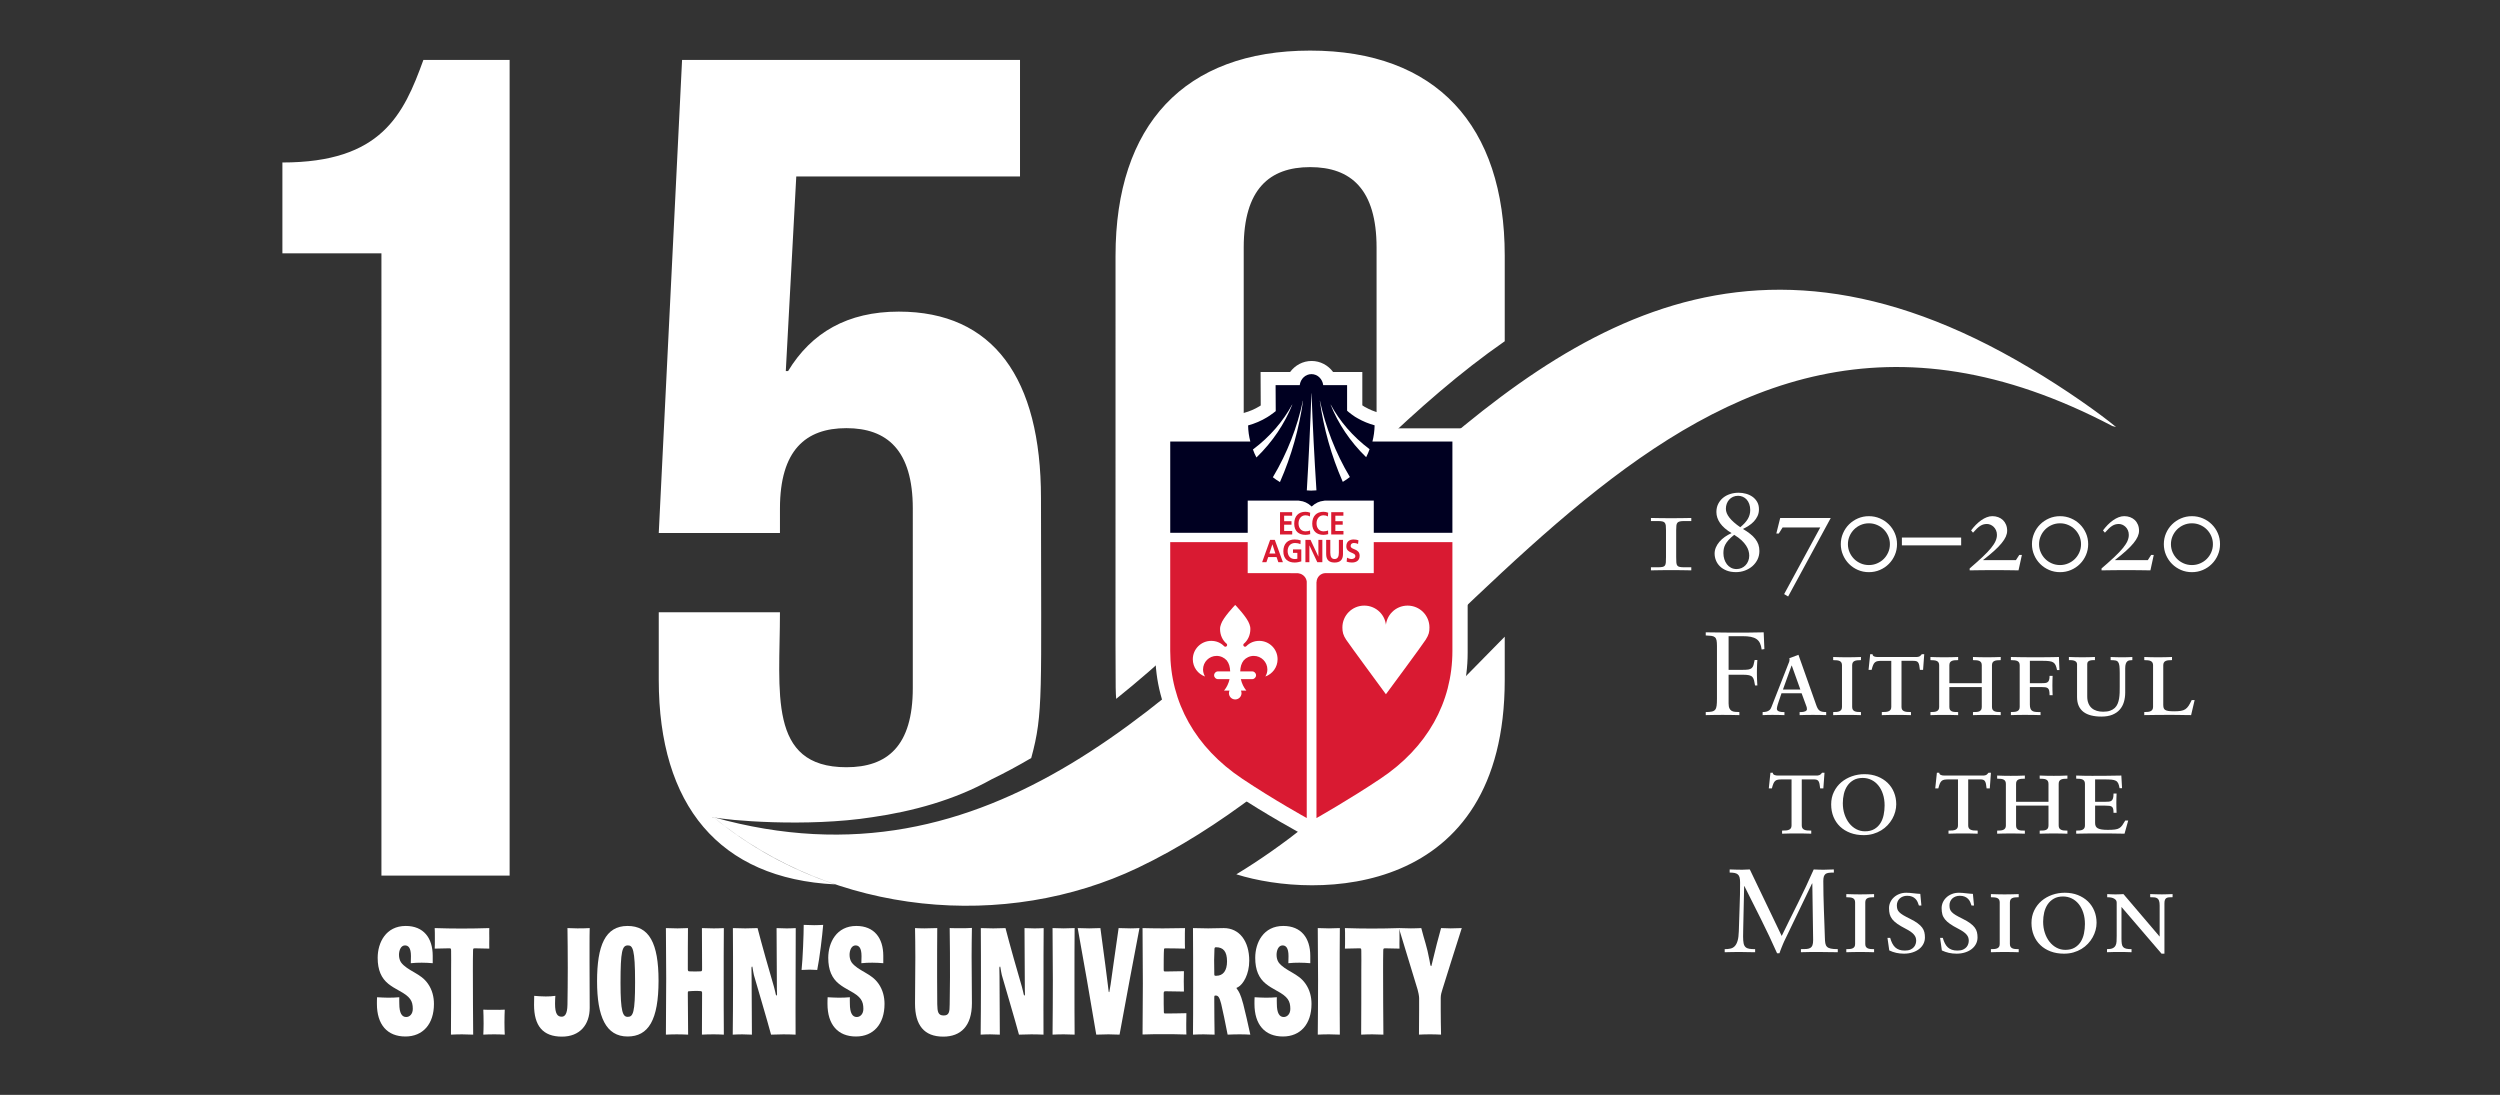 <?xml version="1.0" encoding="utf-8"?>
<!-- Generator: Adobe Illustrator 16.2.1, SVG Export Plug-In . SVG Version: 6.00 Build 0)  -->
<!DOCTYPE svg PUBLIC "-//W3C//DTD SVG 1.1//EN" "http://www.w3.org/Graphics/SVG/1.1/DTD/svg11.dtd">
<svg version="1.1" id="Layer_1" xmlns="http://www.w3.org/2000/svg" xmlns:xlink="http://www.w3.org/1999/xlink" x="0px" y="0px"
	 width="274px" height="120px" viewBox="0 0 274 120" enable-background="new 0 0 274 120" xml:space="preserve">
<rect x="0" y="0" width="274" height="120" fill="#333333" stroke="none"/>
<g>
	<g>
		<defs>
			<rect id="SVGID_1_" x="30.951" y="5.545" width="214.917" height="109.416"/>
		</defs>
		<clipPath id="SVGID_2_">
			<use xlink:href="#SVGID_1_"  overflow="visible"/>
		</clipPath>
		<g clip-path="url(#SVGID_2_)">
			<path fill="#FFFFFF" d="M44.434,113.6c-1.983,0-3.125-1.294-3.125-3.58c0-0.152,0-0.556,0.017-0.723
				c0.251,0.017,0.923,0.05,1.227,0.05c0.42,0,0.839-0.017,1.21-0.05c-0.017,0.135,0,0.589,0,0.706c0,1.041,0.285,1.462,0.756,1.462
				c0.37,0,0.723-0.319,0.723-0.892c0-0.873-0.286-1.343-1.479-1.982c-0.471-0.252-0.875-0.505-1.194-0.756
				c-0.772-0.621-1.176-1.513-1.176-2.856c0-1.681,0.908-3.495,3.076-3.495c1.966,0,2.957,1.327,2.957,3.277v0.807
				c-0.772-0.068-1.63-0.084-2.403,0c0-0.084,0.017-0.69,0.017-0.774c0-0.94-0.302-1.176-0.656-1.176
				c-0.437,0-0.655,0.521-0.655,1.041c0,0.304,0.083,0.606,0.218,0.807c0.32,0.455,0.908,0.79,1.462,1.109
				c0.571,0.337,1.076,0.64,1.496,1.244c0.47,0.671,0.655,1.445,0.655,2.217C47.56,112.236,46.35,113.6,44.434,113.6z"/>
			<path fill="#FFFFFF" d="M52.096,103.936h-0.034c-0.202,0-0.218,0.019-0.218,0.338c-0.017,0.554-0.017,1.41-0.017,2.116
				c0,2.353,0.017,4.957,0.033,7.007c-0.336-0.016-0.823-0.033-1.227-0.033c-0.42,0-0.891,0.018-1.209,0.033
				c0.017-2.032,0.017-4.603,0.017-7.007c0-0.706,0.016-1.546,0-2.134c0-0.302-0.017-0.32-0.202-0.32h-0.066
				c-0.471,0-0.875,0.019-1.53,0.034c0.018-0.202,0.018-0.638,0.018-1.075c0-0.471,0-0.976-0.018-1.176
				c1.008,0.032,1.933,0.051,2.942,0.051c1.041,0,2.015-0.019,3.041-0.051c-0.017,0.267,0,0.688,0,1.127
				c0,0.402-0.017,0.805,0,1.124C53.071,103.954,52.583,103.936,52.096,103.936z"/>
			<path fill="#FFFFFF" d="M54.163,113.363c-0.437,0-0.958,0.018-1.193,0.033c0.017-0.334,0.033-0.755,0.033-1.193
				c0-0.586-0.017-1.175-0.033-1.546c0.387,0.033,0.772,0.018,1.159,0.018s0.807,0.016,1.193-0.018
				c-0.017,0.337-0.033,0.875-0.033,1.411c0,0.538,0.017,1.061,0.033,1.328C55.054,113.381,54.566,113.363,54.163,113.363z"/>
			<path fill="#FFFFFF" d="M61.589,113.615c-2.099,0-3.058-1.192-3.058-3.494c0-0.304,0.017-0.622,0.017-0.976
				c0.403,0.034,0.84,0.067,1.261,0.067c0.353,0,0.706-0.016,1.058-0.067c-0.017,0.219-0.034,0.521-0.034,0.874
				c0,1.126,0.286,1.411,0.723,1.411c0.302,0,0.622-0.202,0.638-1.328c0.017-1.177,0.034-2.52,0.034-4.031
				c0-1.429-0.017-3.293-0.034-4.353c0.336,0.016,0.741,0.032,1.076,0.032c0.42,0,0.941,0,1.361-0.032
				c-0.017,0.604-0.017,1.193-0.017,1.798v2.051c0,1.713,0.017,3.378,0.017,4.822v0.066
				C64.631,112.322,63.538,113.615,61.589,113.615z"/>
			<path fill="#FFFFFF" d="M68.782,113.6c-2.37,0-3.344-2.169-3.344-6.052c0-3.913,0.891-6.064,3.344-6.064
				c2.353,0,3.395,1.865,3.395,5.999C72.176,111.8,71.067,113.6,68.782,113.6z M68.815,103.617c-0.622,0-0.806,0.606-0.806,4.101
				c0,3.192,0.251,3.729,0.789,3.729c0.588,0,0.807-0.437,0.807-3.814C69.605,103.97,69.336,103.617,68.815,103.617z"/>
			<path fill="#FFFFFF" d="M78.208,113.363c-0.471,0-0.975,0.018-1.277,0.033c0-0.874,0.017-3.073,0.017-4.283v-0.286
				c0-0.135-0.033-0.185-0.151-0.201c-0.168-0.019-0.42-0.019-0.622-0.019c-0.218,0-0.437,0.019-0.672,0.035
				c-0.101,0-0.117,0.05-0.117,0.185v0.268c0,1.396,0.017,3.127,0.033,4.302c-0.269-0.016-0.84-0.033-1.259-0.033
				c-0.438,0-0.858,0.018-1.177,0.033c0-1.663,0.033-4.166,0.033-6.167c0-2.033-0.033-3.797-0.033-5.511
				c0.386,0.016,0.891,0.032,1.276,0.032c0.37,0,0.773-0.017,1.144-0.032c-0.017,1.143-0.017,3.042-0.017,4.234v0.286
				c0,0.1,0.033,0.219,0.134,0.219c0.218,0.016,0.437,0.016,0.655,0.016c0.202,0,0.454-0.016,0.622-0.016
				c0.118,0,0.151-0.084,0.151-0.203v-0.302c0-1.378-0.017-2.84-0.017-4.234c0.302,0.016,0.891,0.032,1.294,0.032
				c0.404,0,0.807-0.017,1.109-0.032c-0.017,1.948-0.017,3.897-0.017,5.796c0,1.917,0,3.933,0.017,5.882
				C79.066,113.381,78.578,113.363,78.208,113.363z"/>
			<path fill="#FFFFFF" d="M87.197,107.633c0,1.916-0.016,3.848,0,5.764c-0.302-0.016-0.856-0.033-1.327-0.033
				c-0.437,0-1.125,0.018-1.361,0.033c-0.42-1.578-1.529-5.293-1.882-6.535c-0.05-0.152-0.1-0.589-0.134-0.725
				c-0.033-0.134-0.016-0.202-0.067-0.202c-0.033,0-0.067,0.068-0.067,0.152l0.016,0.925l0.034,6.385
				c-0.252-0.016-0.723-0.033-1.059-0.033c-0.437,0-0.806,0.018-1.042,0.033c0.017-1.513,0.034-3.478,0.034-5.427
				c0-2.035,0-4.353-0.017-6.251c0.438,0.016,0.925,0.032,1.361,0.032c0.42,0,0.908-0.017,1.344-0.032
				c0.37,1.461,1.412,5.158,1.798,6.438c0.101,0.318,0.185,0.805,0.201,0.838c0.017,0.051,0.034,0.119,0.084,0.119
				c0.016,0,0.05-0.085,0.05-0.152c0-0.167-0.017-0.37-0.017-0.588v-0.336l-0.033-6.318c0.319,0.016,0.807,0.032,1.109,0.032
				c0.353,0,0.622-0.017,0.992-0.032C87.197,103.583,87.197,105.718,87.197,107.633z"/>
			<path fill="#FFFFFF" d="M89.567,106.307c-0.235-0.018-0.589-0.034-0.824-0.034c-0.286,0-0.588,0.017-0.891,0.034
				c0.134-1.211,0.234-3.984,0.234-4.94c0.337,0.016,0.807,0.033,1.143,0.033c0.337,0,0.656-0.018,0.991-0.033
				C90.121,102.558,89.835,104.995,89.567,106.307z"/>
			<path fill="#FFFFFF" d="M93.818,113.6c-1.983,0-3.126-1.294-3.126-3.58c0-0.152,0-0.556,0.017-0.723
				c0.252,0.017,0.924,0.05,1.227,0.05c0.42,0,0.841-0.017,1.21-0.05c-0.017,0.135,0,0.589,0,0.706c0,1.041,0.286,1.462,0.756,1.462
				c0.37,0,0.723-0.319,0.723-0.892c0-0.873-0.286-1.343-1.479-1.982c-0.471-0.252-0.873-0.505-1.193-0.756
				c-0.772-0.621-1.176-1.513-1.176-2.856c0-1.681,0.908-3.495,3.075-3.495c1.966,0,2.957,1.327,2.957,3.277v0.807
				c-0.772-0.068-1.63-0.084-2.403,0c0-0.084,0.017-0.69,0.017-0.774c0-0.94-0.303-1.176-0.655-1.176
				c-0.438,0-0.656,0.521-0.656,1.041c0,0.304,0.084,0.606,0.219,0.807c0.32,0.455,0.908,0.79,1.463,1.109
				c0.57,0.337,1.074,0.64,1.495,1.244c0.471,0.671,0.655,1.445,0.655,2.217C96.943,112.236,95.734,113.6,93.818,113.6z"/>
			<path fill="#FFFFFF" d="M103.379,113.615c-2.101,0-3.092-1.261-3.092-3.612v-0.101c0-1.446,0.034-3.412,0.034-4.974
				c0-1.193-0.017-2.354-0.034-3.21c0.302,0.016,0.655,0.032,1.025,0.032c0.453,0,1.042-0.017,1.411-0.032
				c-0.016,1.461-0.016,3.512-0.016,5.393c0,1.045,0,2.034,0.016,2.941c0.017,0.84,0.084,1.245,0.707,1.245
				c0.588,0,0.655-0.388,0.655-1.21c0-0.927,0.034-1.899,0.034-2.977c0-1.779,0-3.611-0.034-5.393
				c0.336,0.016,0.823,0.016,1.16,0.016c0.42,0,0.857,0,1.277-0.032c-0.017,1.108-0.033,1.999-0.033,3.108
				c0,1.595,0.033,3.596,0.033,5.075v0.083C106.521,112.456,105.295,113.615,103.379,113.615z"/>
			<path fill="#FFFFFF" d="M114.368,107.633c0,1.916-0.017,3.848,0,5.764c-0.303-0.016-0.857-0.033-1.327-0.033
				c-0.438,0-1.126,0.018-1.362,0.033c-0.42-1.578-1.529-5.293-1.881-6.535c-0.051-0.152-0.101-0.589-0.135-0.725
				c-0.034-0.134-0.017-0.202-0.067-0.202c-0.034,0-0.067,0.068-0.067,0.152l0.017,0.925l0.035,6.385
				c-0.253-0.016-0.723-0.033-1.06-0.033c-0.436,0-0.807,0.018-1.042,0.033c0.017-1.513,0.033-3.478,0.033-5.427
				c0-2.035,0-4.353-0.016-6.251c0.436,0.016,0.924,0.032,1.361,0.032c0.42,0,0.907-0.017,1.345-0.032
				c0.369,1.461,1.411,5.158,1.798,6.438c0.101,0.318,0.184,0.805,0.202,0.838c0.017,0.051,0.034,0.119,0.083,0.119
				c0.017,0,0.051-0.085,0.051-0.152c0-0.167-0.017-0.37-0.017-0.588v-0.336l-0.034-6.318c0.319,0.016,0.806,0.032,1.109,0.032
				c0.353,0,0.622-0.017,0.991-0.032C114.368,103.583,114.368,105.718,114.368,107.633z"/>
			<path fill="#FFFFFF" d="M116.586,113.363c-0.454,0-0.924,0.018-1.227,0.033c0.017-2.084,0.033-3.747,0.033-5.965
				c0-1.78-0.016-4.437-0.033-5.713c0.369,0.016,0.823,0.032,1.227,0.032s0.874-0.017,1.193-0.032
				c-0.017,1.395-0.017,3.629-0.017,5.696c0,2.218,0,4.521,0.017,5.981C117.493,113.381,116.972,113.363,116.586,113.363z"/>
			<path fill="#FFFFFF" d="M122.703,113.396c-0.354-0.016-0.857-0.033-1.21-0.033c-0.402,0-0.941,0.018-1.344,0.033
				c-0.521-3.176-1.496-8.721-2.033-11.678c0.437,0.016,0.856,0.032,1.26,0.032c0.386,0,0.89-0.017,1.227-0.032
				c0.437,3.21,0.74,5.546,0.806,6.133l0.101,0.823c0,0.051,0.034,0.067,0.05,0.067c0.017,0,0.017-0.017,0.033-0.084l0.135-0.79
				c0.101-0.604,0.386-2.89,0.873-6.149c0.387,0.016,0.925,0.032,1.311,0.032c0.336,0,0.639-0.017,0.975-0.032
				C124.333,104.625,123.273,110.221,122.703,113.396z"/>
			<path fill="#FFFFFF" d="M127.541,113.348c-0.823,0-1.512,0-2.318,0.033c0-1.463,0.033-3.579,0.033-5.579
				c0-2.018-0.016-4.353-0.033-6.083c0.706,0.016,1.378,0.032,2.235,0.032c0.807,0,1.445-0.017,2.419-0.032
				c-0.016,0.285-0.016,0.723-0.016,1.143c0,0.419,0,0.84,0.016,1.108c-0.874-0.016-1.377-0.034-2.134-0.034
				c-0.167,0-0.167,0.068-0.167,0.103c-0.035,0.401-0.035,1.746-0.035,1.864v0.337c0,0.219,0.018,0.234,0.202,0.234h0.084
				c0.638,0,1.327-0.016,1.932-0.033c0,0.235-0.017,0.671-0.017,1.107c0,0.438,0.017,0.892,0.017,1.127
				c-0.656-0.017-1.345-0.032-1.932-0.032h-0.101c-0.134,0-0.186,0.05-0.186,0.236v0.267c0,0.538,0,1.36,0.018,1.747
				c0,0.168,0.034,0.186,0.185,0.186c0.807,0,1.412-0.018,2.286-0.034c-0.016,0.437-0.016,0.824-0.016,1.178
				c0,0.42,0,0.822,0.016,1.159C129.155,113.348,128.365,113.348,127.541,113.348z"/>
			<path fill="#FFFFFF" d="M135.858,113.363c-0.452,0-0.906,0.018-1.311,0.033c-0.219-1.141-0.553-2.755-0.706-3.377
				c-0.185-0.706-0.319-0.906-0.588-0.906h-0.034c-0.118,0-0.134,0.032-0.134,0.217v0.472c0,1.276,0.017,2.401,0.034,3.595
				c-0.286-0.016-0.807-0.033-1.209-0.033c-0.438,0-0.807,0.018-1.16,0.033c0.017-1.328,0.017-3.058,0.017-4.889
				c0-2.219,0-4.807-0.017-6.789c0.471,0.016,1.16,0.032,1.663,0.032c0.689,0,1.026-0.032,1.714-0.032
				c1.697,0,2.79,1.411,2.79,3.579c0,1.495-0.672,2.588-1.227,2.891c-0.135,0.066-0.167,0.066-0.167,0.101
				c0,0.066,0.066,0.102,0.134,0.219c0.101,0.167,0.303,0.403,0.604,1.545c0.186,0.688,0.522,2.203,0.773,3.344
				C136.716,113.381,136.295,113.363,135.858,113.363z M133.288,103.819h-0.034c-0.101,0-0.151,0.066-0.151,0.219
				c-0.017,0.368-0.034,0.806-0.034,1.175c0,0.471,0.017,1.06,0.017,1.529c0,0.169,0.017,0.203,0.168,0.203h0.05
				c0.774,0,1.178-0.59,1.178-1.58C134.482,104.273,134.061,103.819,133.288,103.819z"/>
			<path fill="#FFFFFF" d="M140.613,113.6c-1.981,0-3.124-1.294-3.124-3.58c0-0.152,0-0.556,0.016-0.723
				c0.251,0.017,0.924,0.05,1.228,0.05c0.418,0,0.838-0.017,1.209-0.05c-0.018,0.135,0,0.589,0,0.706
				c0,1.041,0.285,1.462,0.756,1.462c0.369,0,0.722-0.319,0.722-0.892c0-0.873-0.284-1.343-1.478-1.982
				c-0.471-0.252-0.874-0.505-1.192-0.756c-0.773-0.621-1.177-1.513-1.177-2.856c0-1.681,0.906-3.495,3.075-3.495
				c1.966,0,2.959,1.327,2.959,3.277v0.807c-0.774-0.068-1.632-0.084-2.403,0c0-0.084,0.017-0.69,0.017-0.774
				c0-0.94-0.304-1.176-0.655-1.176c-0.438,0-0.655,0.521-0.655,1.041c0,0.304,0.083,0.606,0.217,0.807
				c0.32,0.455,0.909,0.79,1.464,1.109c0.57,0.337,1.074,0.64,1.493,1.244c0.472,0.671,0.656,1.445,0.656,2.217
				C143.739,112.236,142.53,113.6,140.613,113.6z"/>
			<path fill="#FFFFFF" d="M145.655,113.363c-0.453,0-0.923,0.018-1.228,0.033c0.018-2.084,0.034-3.747,0.034-5.965
				c0-1.78-0.017-4.437-0.034-5.713c0.37,0.016,0.824,0.032,1.228,0.032s0.873-0.017,1.192-0.032
				c-0.017,1.395-0.017,3.629-0.017,5.696c0,2.218,0,4.521,0.017,5.981C146.562,113.381,146.04,113.363,145.655,113.363z"/>
			<path fill="#FFFFFF" d="M151.855,103.936h-0.032c-0.202,0-0.221,0.019-0.221,0.338c-0.015,0.554-0.015,1.41-0.015,2.116
				c0,2.353,0.015,4.957,0.033,7.007c-0.337-0.016-0.823-0.033-1.227-0.033c-0.421,0-0.891,0.018-1.21,0.033
				c0.016-2.032,0.016-4.603,0.016-7.007c0-0.706,0.018-1.546,0-2.134c0-0.302-0.016-0.32-0.2-0.32h-0.068
				c-0.471,0-0.873,0.019-1.529,0.034c0.017-0.202,0.017-0.638,0.017-1.075c0-0.471,0-0.976-0.017-1.176
				c1.008,0.032,1.933,0.051,2.94,0.051c1.043,0,2.017-0.019,3.043-0.051c-0.018,0.267,0,0.688,0,1.127c0,0.402-0.018,0.805,0,1.124
				C152.83,103.954,152.343,103.936,151.855,103.936z"/>
			<path fill="#FFFFFF" d="M158.09,108.439c-0.101,0.319-0.186,0.589-0.186,0.941v1.276c0,1.109,0.018,1.648,0.035,2.739
				c-0.354-0.016-0.789-0.033-1.211-0.033c-0.454,0-0.89,0.018-1.209,0.033c0.017-1.091,0.017-1.578,0.017-2.739v-1.276
				c0-0.201-0.101-0.723-0.168-0.925c-0.638-2.117-1.126-3.695-2.051-6.737c0.403,0.016,0.874,0.032,1.311,0.032
				c0.436,0,0.74-0.017,1.144-0.032c0.335,1.326,0.621,2,0.891,3.478l0.099,0.539c0.019,0.082,0.053,0.15,0.086,0.15
				c0.032,0,0.051-0.05,0.066-0.15l0.135-0.555c0.337-1.395,0.521-2.136,0.892-3.462c0.335,0.016,0.723,0.032,1.058,0.032
				c0.387,0,0.808-0.017,1.211-0.032C159.267,104.693,158.644,106.641,158.09,108.439z"/>
		</g>
		<path clip-path="url(#SVGID_2_)" fill="#FFFFFF" d="M78.189,89.562L78.189,89.562c13.324,10.9,32.071,12.438,46.53,5.545
			c36.26-17.29,58.409-73.841,106.798-48.412c0.261,0.063,0.402,0.103,0.402,0.103c-1.733-1.433-5.477-4.115-9.538-6.513
			C157.808,1.859,139.234,106.709,78.189,89.562 M135.502,95.825c8.785,2.765,29.417,2.621,29.417-21.313v-4.732
			C155.354,79.474,146.051,89.444,135.502,95.825 M136.311,27.13c0-6.385,2.808-8.814,7.281-8.814c4.47,0,7.28,2.43,7.28,8.814
			v22.084c4.554-4.369,9.186-8.438,14.047-11.813v-9.377c0-14.303-7.533-22.479-21.327-22.479c-13.794,0-21.33,8.175-21.33,22.479
			c0,50.647-0.03,46.746,0.07,48.571c4.828-3.864,9.441-8.257,13.979-12.787V27.13z M78.08,89.562
			c0.02,0.019,0.046,0.035,0.067,0.052c0.021-0.027,0.042-0.052,0.042-0.052H78.08z M72.2,74.512v-7.411h13.283
			c0,8.731-1.381,16.987,7.28,16.987c4.47,0,7.28-2.296,7.28-8.683V55.739c0-6.386-2.811-8.814-7.28-8.814
			c-4.471,0-7.28,2.428-7.28,8.814v2.679H72.2l2.555-51.851h37.038v12.773H87.271l-1.148,21.326h0.252
			c2.555-4.212,6.516-6.513,12.134-6.513c10.344,0,15.582,7.282,15.582,20.433c0,21.498,0.284,23.55-1.069,28.494
			c-1.429,0.84-2.878,1.627-4.359,2.339v0.003c-4.066,2.274-8.677,3.51-13.058,4.142c-7.19,1.129-16.053,0.34-17.416,0
			c3.957,3.237,8.356,5.687,13.354,7.367C78.811,96.305,72.2,88.245,72.2,74.512 M41.805,27.768H30.951v-9.96
			c10.854,0,13.281-5.237,15.453-11.241h9.451v89.401h-14.05V27.768z"/>
	</g>
	<g>
		<defs>
			<rect id="SVGID_3_" x="126.619" y="39.562" width="34.238" height="52.441"/>
		</defs>
		<clipPath id="SVGID_4_">
			<use xlink:href="#SVGID_3_"  overflow="visible"/>
		</clipPath>
		<path clip-path="url(#SVGID_4_)" fill="#FFFFFF" d="M142.985,91.574c-0.171-0.091-4.23-2.288-7.76-4.648
			c-5.55-3.713-8.606-9.176-8.606-15.38V46.949h8.538c0-0.029-0.022-1.365-0.022-1.365l1.234-0.339
			c0.597-0.165,1.152-0.403,1.653-0.709c0,0,0.122-0.074,0.155-0.096l-0.018-3.668h3.238c0.542-0.739,1.401-1.21,2.357-1.21
			c0.95,0,1.812,0.471,2.354,1.21h3.203v3.652c0.104,0.073,0.193,0.133,0.248,0.162l0.061,0.029l0.044,0.023
			c0.445,0.253,0.932,0.455,1.446,0.594l1.237,0.337c0,0-0.021,1.348-0.022,1.38h8.531v24.597c0,6.207-3.059,11.67-8.605,15.38
			c-3.451,2.309-7.512,4.549-7.683,4.642l-0.789,0.436L142.985,91.574z"/>
		<path clip-path="url(#SVGID_4_)" fill="#D91A32" d="M142.356,62.844c-0.019-0.006-0.118-0.024-0.118-0.024
			c-0.013-0.002-5.49-0.007-5.49-0.007V59.42h-8.492v11.914c0,5.671,2.786,10.601,7.874,14.002c3.502,2.345,7.089,4.32,7.089,4.32
			V63.741C143.169,63.289,142.805,62.914,142.356,62.844"/>
		<path clip-path="url(#SVGID_4_)" fill="#D91A32" d="M150.564,59.42v3.392h-5.267c-0.551,0-0.987,0.436-1.003,0.981
			c-0.003,0.001-0.008,0.002-0.009,0.005v25.863c0,0,3.596-2.03,7.026-4.327c5.093-3.4,7.873-8.33,7.873-14.001V59.42H150.564z"/>
		<path clip-path="url(#SVGID_4_)" fill="#FFFFFF" d="M151.878,68.767c0-1.324,1.071-2.393,2.394-2.393
			c1.323,0,2.396,1.068,2.396,2.393c0,0.498-0.06,0.784-0.409,1.342c-0.346,0.557-4.363,5.981-4.363,5.981s-4.034-5.483-4.361-5.981
			c-0.329-0.499-0.409-0.844-0.409-1.342c0-1.324,1.073-2.393,2.396-2.393c1.323,0,2.395,1.068,2.395,2.393H151.878z"/>
		<path clip-path="url(#SVGID_4_)" fill="#FFFFFF" d="M138.012,70.239c-0.555,0-1.035,0.205-1.398,0.565
			c-0.018,0.021-0.035,0.038-0.059,0.051c-0.003,0.002-0.008,0.006-0.011,0.01v-0.004c-0.025,0.013-0.052,0.022-0.084,0.022
			c-0.106,0-0.194-0.089-0.194-0.196c0-0.052,0.021-0.099,0.055-0.134c0,0,0.001,0,0.001-0.001c0,0,0-0.002,0.003-0.002
			c0.43-0.353,0.714-0.938,0.714-1.604c0-0.238-0.035-0.326-0.103-0.539c-0.235-0.736-1.547-2.097-1.547-2.097
			s-0.005,0.007-0.01,0.01l-0.009-0.01c0,0-1.312,1.36-1.546,2.097c-0.066,0.213-0.106,0.301-0.106,0.539
			c0,0.666,0.286,1.251,0.719,1.604l0.001,0.002l0.001,0.001c0.033,0.035,0.056,0.082,0.056,0.134c0,0.107-0.088,0.196-0.196,0.196
			c-0.029,0-0.056-0.01-0.083-0.022v0.004c-0.004-0.004-0.007-0.008-0.011-0.01c-0.023-0.013-0.042-0.03-0.06-0.051
			c-0.362-0.36-0.841-0.565-1.394-0.565c-1.115,0-2.018,0.902-2.018,2.017c0,0.876,0.562,1.611,1.34,1.891
			c-0.134-0.224-0.219-0.488-0.219-0.771c0-0.823,0.667-1.49,1.488-1.49c0.443,0,0.838,0.194,1.11,0.498
			c0.264,0.345,0.354,0.713,0.376,1.201h-1.338c-0.233,0-0.423,0.19-0.423,0.425c0,0.232,0.19,0.424,0.423,0.424h1.271
			c-0.104,0.468-0.309,0.9-0.604,1.254h0.597c-0.039,0.086-0.062,0.182-0.062,0.283c0,0.38,0.308,0.689,0.689,0.689
			c0.381,0,0.69-0.31,0.69-0.689c0-0.102-0.023-0.197-0.063-0.283h0.591c-0.293-0.354-0.499-0.786-0.601-1.254h1.242
			c0.232,0,0.423-0.191,0.423-0.424c0-0.234-0.191-0.425-0.423-0.425h-1.31c0.02-0.488,0.11-0.856,0.375-1.201
			c0.271-0.304,0.666-0.498,1.109-0.498c0.823,0,1.492,0.667,1.492,1.49c0,0.282-0.087,0.547-0.223,0.771
			c0.779-0.279,1.341-1.015,1.341-1.891C140.026,71.142,139.123,70.239,138.012,70.239"/>
		<path clip-path="url(#SVGID_4_)" fill="#000021" d="M150.419,48.391c0.143-0.568,0.229-1.161,0.239-1.776
			c-0.655-0.18-1.271-0.433-1.828-0.751c-0.342-0.158-1.105-0.751-1.188-0.851l-0.001-0.125v-2.674h-2.617
			c-0.081-0.681-0.625-1.21-1.287-1.21s-1.207,0.529-1.285,1.21h-2.647l0.016,2.846c0,0-0.436,0.342-0.654,0.485
			c-0.034,0.025-0.258,0.168-0.299,0.19c-0.625,0.382-1.325,0.685-2.075,0.891c0.007,0.611,0.096,1.2,0.242,1.765h-8.777v10.004
			h8.492v-3.528h5.579l0.14,0.024c0.429,0.043,0.861,0.22,1.292,0.623c0.433-0.403,0.865-0.58,1.296-0.623l0.136-0.024h5.374v3.528
			h8.617V48.391H150.419z"/>
		<path clip-path="url(#SVGID_4_)" fill="#FFFFFF" d="M143.73,43.116c-0.122,3.543-0.291,7.089-0.503,10.63
			c0.159,0.011,0.317,0.025,0.48,0.025c0.194,0,0.386-0.014,0.575-0.028c-0.227-3.541-0.411-7.085-0.537-10.627H143.73z"/>
		<path clip-path="url(#SVGID_4_)" fill="#FFFFFF" d="M142.798,43.929c-0.614,2.861-1.698,5.707-3.293,8.378
			c0.245,0.193,0.508,0.37,0.777,0.53c1.279-2.897,2.104-5.902,2.533-8.907C142.811,43.93,142.806,43.929,142.798,43.929"/>
		<path clip-path="url(#SVGID_4_)" fill="#FFFFFF" d="M141.613,44.352c-0.981,1.812-2.422,3.515-4.292,4.912
			c0.108,0.303,0.234,0.596,0.384,0.877c1.787-1.725,3.095-3.717,3.928-5.781C141.627,44.356,141.62,44.354,141.613,44.352"/>
		<path clip-path="url(#SVGID_4_)" fill="#FFFFFF" d="M145.851,44.352c-0.006,0.001-0.011,0.004-0.015,0.008
			c0.824,2.05,2.122,4.033,3.895,5.749c0.144-0.281,0.27-0.576,0.375-0.877C148.254,47.842,146.824,46.151,145.851,44.352"/>
		<path clip-path="url(#SVGID_4_)" fill="#FFFFFF" d="M144.651,43.93c0.425,2.999,1.246,5.995,2.518,8.883
			c0.273-0.16,0.532-0.338,0.777-0.532c-1.591-2.664-2.664-5.499-3.28-8.353C144.661,43.93,144.656,43.93,144.651,43.93"/>
		<polygon clip-path="url(#SVGID_4_)" fill="#D91A32" points="140.29,56.135 141.621,56.135 141.621,56.521 140.742,56.521 
			140.742,57.122 141.548,57.122 141.548,57.507 140.742,57.507 140.742,58.195 141.627,58.195 141.627,58.58 140.29,58.58 		"/>
		<path clip-path="url(#SVGID_4_)" fill="#D91A32" d="M143.6,58.544c-0.165,0.043-0.344,0.077-0.517,0.077
			c-0.729,0-1.235-0.395-1.235-1.223c0-0.836,0.471-1.307,1.235-1.307c0.15,0,0.347,0.032,0.512,0.102l-0.03,0.413
			c-0.174-0.104-0.328-0.128-0.489-0.128c-0.465,0-0.757,0.384-0.757,0.884c0,0.5,0.285,0.874,0.765,0.874
			c0.179,0,0.391-0.041,0.496-0.101L143.6,58.544z"/>
		<path clip-path="url(#SVGID_4_)" fill="#D91A32" d="M145.569,58.544c-0.163,0.043-0.341,0.077-0.512,0.077
			c-0.729,0-1.236-0.395-1.236-1.223c0-0.836,0.471-1.307,1.236-1.307c0.149,0,0.347,0.032,0.512,0.102l-0.031,0.413
			c-0.172-0.104-0.328-0.128-0.488-0.128c-0.468,0-0.758,0.384-0.758,0.884c0,0.5,0.283,0.874,0.766,0.874
			c0.18,0,0.387-0.041,0.496-0.101L145.569,58.544z"/>
		<polygon clip-path="url(#SVGID_4_)" fill="#D91A32" points="145.903,56.135 147.236,56.135 147.236,56.521 146.355,56.521 
			146.355,57.122 147.162,57.122 147.162,57.507 146.355,57.507 146.355,58.195 147.243,58.195 147.243,58.58 145.903,58.58 		"/>
		<path clip-path="url(#SVGID_4_)" fill="#D91A32" d="M139.207,59.167h0.511l0.887,2.448h-0.5l-0.195-0.562h-0.913l-0.198,0.562
			h-0.469L139.207,59.167z M139.457,59.658h-0.007l-0.325,1.009h0.658L139.457,59.658z"/>
		<path clip-path="url(#SVGID_4_)" fill="#D91A32" d="M142.526,59.641c-0.175-0.089-0.401-0.13-0.581-0.13
			c-0.527,0-0.819,0.384-0.819,0.887c0,0.498,0.286,0.872,0.768,0.872c0.122,0,0.218-0.013,0.296-0.033v-0.64h-0.478v-0.385h0.91
			v1.317c-0.239,0.07-0.486,0.125-0.729,0.125c-0.73,0-1.238-0.395-1.238-1.221c0-0.838,0.471-1.307,1.238-1.307
			c0.261,0,0.468,0.038,0.661,0.1L142.526,59.641z"/>
		<polygon clip-path="url(#SVGID_4_)" fill="#D91A32" points="143.074,59.167 143.631,59.167 144.49,60.995 144.496,60.995 
			144.496,59.167 144.929,59.167 144.929,61.615 144.375,61.615 143.515,59.783 143.508,59.783 143.508,61.615 143.074,61.615 		"/>
		<path clip-path="url(#SVGID_4_)" fill="#D91A32" d="M145.348,59.167h0.453v1.412c0,0.416,0.125,0.691,0.469,0.691
			c0.346,0,0.47-0.275,0.47-0.691v-1.412h0.452v1.562c0,0.655-0.343,0.925-0.922,0.925s-0.922-0.27-0.922-0.925V59.167z"/>
		<path clip-path="url(#SVGID_4_)" fill="#D91A32" d="M148.844,59.615c-0.142-0.065-0.298-0.104-0.459-0.104
			c-0.154,0-0.353,0.072-0.353,0.339c0,0.424,0.985,0.245,0.985,1.064c0,0.537-0.389,0.739-0.846,0.739
			c-0.244,0-0.354-0.033-0.577-0.093l0.041-0.443c0.156,0.093,0.334,0.151,0.51,0.151c0.173,0,0.401-0.093,0.401-0.313
			c0-0.469-0.989-0.275-0.989-1.083c0-0.547,0.391-0.746,0.789-0.746c0.196,0,0.377,0.027,0.54,0.087L148.844,59.615z"/>
	</g>
	<g>
		<path fill="#FFFFFF" d="M182.593,58.109c0-0.207-0.009-0.376-0.021-0.508c-0.017-0.131-0.054-0.232-0.112-0.305
			c-0.058-0.071-0.147-0.121-0.265-0.148c-0.121-0.027-0.285-0.042-0.498-0.042h-0.754v-0.336c0.394,0.008,0.781,0.015,1.16,0.019
			c0.383,0.005,0.73,0.006,1.048,0.006c0.322,0,0.673-0.001,1.054-0.006c0.381-0.004,0.767-0.01,1.161-0.019v0.336h-0.756
			c-0.211,0-0.377,0.014-0.497,0.042c-0.121,0.027-0.211,0.077-0.27,0.148c-0.06,0.073-0.098,0.174-0.111,0.305
			c-0.016,0.131-0.022,0.301-0.022,0.508v2.949c0,0.242,0.005,0.436,0.017,0.584c0.01,0.148,0.043,0.262,0.101,0.34
			s0.147,0.13,0.275,0.155c0.123,0.025,0.301,0.039,0.533,0.039h0.73v0.335c-0.368-0.009-0.732-0.015-1.094-0.019
			c-0.363-0.004-0.736-0.008-1.121-0.008c-0.386,0-0.758,0.004-1.116,0.008c-0.36,0.004-0.723,0.01-1.092,0.019v-0.335h0.729
			c0.229,0,0.405-0.014,0.53-0.039s0.216-0.077,0.272-0.155s0.091-0.191,0.102-0.34c0.01-0.148,0.017-0.342,0.017-0.584V58.109z"/>
		<path fill="#FFFFFF" d="M188.117,56.117c0-0.33,0.065-0.626,0.197-0.889c0.133-0.261,0.308-0.483,0.529-0.666
			c0.223-0.182,0.481-0.321,0.774-0.415c0.293-0.096,0.604-0.144,0.931-0.144c0.278,0,0.552,0.037,0.818,0.112
			c0.266,0.073,0.504,0.186,0.714,0.335c0.209,0.15,0.378,0.338,0.507,0.564c0.13,0.227,0.194,0.493,0.194,0.803
			c0,0.275-0.052,0.522-0.155,0.742c-0.104,0.22-0.239,0.418-0.403,0.594s-0.353,0.331-0.562,0.466
			c-0.21,0.135-0.421,0.254-0.632,0.355c0.296,0.177,0.56,0.355,0.784,0.532c0.225,0.178,0.415,0.364,0.565,0.559
			c0.149,0.195,0.262,0.399,0.339,0.615c0.075,0.216,0.112,0.454,0.112,0.71c0,0.334-0.067,0.643-0.204,0.926
			c-0.14,0.284-0.325,0.528-0.56,0.734c-0.234,0.204-0.506,0.364-0.818,0.482c-0.311,0.116-0.639,0.174-0.985,0.174
			c-0.391,0-0.732-0.058-1.025-0.174c-0.293-0.118-0.539-0.271-0.732-0.461c-0.196-0.19-0.341-0.408-0.438-0.651
			c-0.097-0.242-0.146-0.491-0.146-0.744c0-0.233,0.046-0.46,0.139-0.679c0.093-0.22,0.224-0.427,0.389-0.619
			c0.163-0.191,0.359-0.369,0.585-0.53c0.227-0.161,0.476-0.299,0.747-0.419c-0.563-0.333-0.98-0.696-1.255-1.087
			C188.256,56.953,188.117,56.543,188.117,56.117z M191.717,60.899c0-0.169-0.026-0.345-0.077-0.529
			c-0.05-0.184-0.139-0.373-0.264-0.567c-0.124-0.195-0.292-0.391-0.504-0.591c-0.212-0.198-0.479-0.396-0.807-0.595
			c-0.257,0.206-0.462,0.397-0.618,0.571c-0.154,0.173-0.272,0.339-0.355,0.499c-0.082,0.158-0.138,0.314-0.165,0.466
			c-0.028,0.152-0.041,0.31-0.041,0.475c0,0.229,0.033,0.447,0.098,0.657c0.065,0.21,0.161,0.395,0.283,0.556
			c0.122,0.16,0.271,0.288,0.451,0.384c0.178,0.095,0.38,0.143,0.61,0.143c0.193,0,0.376-0.037,0.544-0.111
			c0.169-0.074,0.316-0.176,0.44-0.308c0.126-0.131,0.225-0.286,0.294-0.467C191.681,61.302,191.717,61.106,191.717,60.899z
			 M191.825,55.901c0-0.245-0.037-0.466-0.106-0.66c-0.07-0.194-0.165-0.358-0.285-0.491c-0.121-0.133-0.262-0.235-0.423-0.304
			c-0.159-0.07-0.331-0.106-0.513-0.106c-0.209,0-0.395,0.038-0.561,0.114c-0.163,0.077-0.305,0.18-0.42,0.308
			c-0.117,0.129-0.205,0.28-0.268,0.454c-0.062,0.173-0.092,0.357-0.092,0.551c0,0.318,0.132,0.642,0.391,0.971
			c0.26,0.33,0.653,0.679,1.183,1.046c0.373-0.299,0.647-0.6,0.826-0.9C191.734,56.584,191.825,56.256,191.825,55.901z"/>
		<path fill="#FFFFFF" d="M195.11,56.771h5.54l-4.67,8.604l-0.438-0.262l3.958-7.302h-4.129l-0.413,0.661h-0.272L195.11,56.771z"/>
		<path fill="#FFFFFF" d="M207.914,59.639c0,0.422-0.081,0.819-0.241,1.191c-0.161,0.373-0.381,0.699-0.66,0.978
			c-0.279,0.279-0.604,0.5-0.979,0.66c-0.376,0.161-0.777,0.241-1.204,0.241c-0.428,0-0.827-0.08-1.199-0.241
			c-0.372-0.16-0.697-0.381-0.977-0.66c-0.278-0.278-0.498-0.604-0.658-0.978c-0.162-0.372-0.244-0.77-0.244-1.191
			c0-0.423,0.082-0.821,0.244-1.193c0.16-0.373,0.38-0.697,0.658-0.974c0.279-0.277,0.604-0.496,0.977-0.657
			s0.771-0.242,1.199-0.242c0.427,0,0.828,0.081,1.204,0.242c0.374,0.161,0.699,0.379,0.979,0.657
			c0.279,0.277,0.499,0.602,0.66,0.974C207.833,58.817,207.914,59.215,207.914,59.639z M204.83,57.354
			c-0.316,0-0.615,0.06-0.895,0.181c-0.279,0.121-0.521,0.285-0.729,0.492c-0.205,0.208-0.371,0.45-0.492,0.727
			c-0.12,0.277-0.182,0.572-0.182,0.886c0,0.316,0.062,0.614,0.182,0.891c0.121,0.277,0.287,0.52,0.492,0.727
			c0.208,0.207,0.45,0.37,0.729,0.491s0.578,0.181,0.895,0.181c0.317,0,0.616-0.06,0.896-0.181c0.282-0.121,0.527-0.284,0.735-0.491
			c0.207-0.207,0.369-0.449,0.49-0.727c0.121-0.276,0.181-0.574,0.181-0.891c0-0.313-0.06-0.609-0.181-0.886
			c-0.121-0.277-0.283-0.519-0.49-0.727c-0.208-0.207-0.453-0.371-0.735-0.492C205.446,57.414,205.147,57.354,204.83,57.354z"/>
		<path fill="#FFFFFF" d="M208.447,58.915h6.496v0.857h-6.496V58.915z"/>
		<path fill="#FFFFFF" d="M221.313,60.823h0.286l-0.369,1.688c-0.432-0.009-0.868-0.015-1.312-0.019s-0.891-0.008-1.34-0.008
			c-0.447,0-0.897,0.004-1.348,0.008c-0.449,0.004-0.901,0.01-1.355,0.019v-0.209c0.568-0.486,1.042-0.912,1.426-1.272
			c0.382-0.362,0.688-0.685,0.92-0.968c0.23-0.282,0.395-0.539,0.495-0.768c0.099-0.228,0.149-0.45,0.149-0.666
			c0-0.19-0.033-0.361-0.102-0.512c-0.068-0.149-0.155-0.275-0.262-0.377c-0.104-0.101-0.224-0.178-0.352-0.231
			c-0.129-0.053-0.255-0.079-0.377-0.079c-0.137,0-0.262,0.016-0.378,0.048c-0.116,0.031-0.232,0.083-0.349,0.156
			c-0.116,0.072-0.238,0.169-0.369,0.291c-0.128,0.124-0.272,0.275-0.433,0.458l-0.21-0.248c0.159-0.215,0.334-0.418,0.52-0.61
			c0.186-0.189,0.38-0.355,0.581-0.498c0.2-0.142,0.404-0.252,0.612-0.333c0.207-0.081,0.413-0.122,0.615-0.122
			c0.233,0,0.448,0.038,0.647,0.112s0.369,0.18,0.515,0.317c0.143,0.138,0.256,0.306,0.338,0.504
			c0.083,0.199,0.125,0.421,0.125,0.666c0,0.208-0.05,0.422-0.146,0.645c-0.099,0.222-0.253,0.462-0.464,0.72
			c-0.209,0.258-0.483,0.537-0.814,0.837c-0.333,0.301-0.733,0.632-1.203,0.996v0.025h3.585L221.313,60.823z"/>
		<path fill="#FFFFFF" d="M228.864,59.639c0,0.422-0.081,0.819-0.241,1.191c-0.162,0.373-0.381,0.699-0.66,0.978
			c-0.28,0.279-0.605,0.5-0.98,0.66c-0.375,0.161-0.775,0.241-1.202,0.241c-0.428,0-0.827-0.08-1.199-0.241
			c-0.373-0.16-0.697-0.381-0.978-0.66c-0.278-0.278-0.499-0.604-0.658-0.978c-0.161-0.372-0.243-0.77-0.243-1.191
			c0-0.423,0.082-0.821,0.243-1.193c0.159-0.373,0.38-0.697,0.658-0.974c0.28-0.277,0.604-0.496,0.978-0.657
			c0.372-0.161,0.771-0.242,1.199-0.242c0.427,0,0.827,0.081,1.202,0.242s0.7,0.379,0.98,0.657c0.279,0.277,0.498,0.602,0.66,0.974
			C228.783,58.817,228.864,59.215,228.864,59.639z M225.78,57.354c-0.316,0-0.615,0.06-0.896,0.181
			c-0.279,0.121-0.521,0.285-0.729,0.492c-0.207,0.208-0.372,0.45-0.491,0.727c-0.121,0.277-0.183,0.572-0.183,0.886
			c0,0.316,0.062,0.614,0.183,0.891c0.119,0.277,0.284,0.52,0.491,0.727s0.449,0.37,0.729,0.491c0.28,0.121,0.579,0.181,0.896,0.181
			c0.317,0,0.615-0.06,0.896-0.181c0.282-0.121,0.526-0.284,0.734-0.491c0.207-0.207,0.37-0.449,0.492-0.727
			c0.118-0.276,0.18-0.574,0.18-0.891c0-0.313-0.062-0.609-0.18-0.886c-0.122-0.277-0.285-0.519-0.492-0.727
			c-0.208-0.207-0.452-0.371-0.734-0.492C226.396,57.414,226.098,57.354,225.78,57.354z"/>
		<path fill="#FFFFFF" d="M235.766,60.823h0.286l-0.367,1.688c-0.432-0.009-0.868-0.015-1.313-0.019
			c-0.442-0.004-0.891-0.008-1.339-0.008c-0.449,0-0.898,0.004-1.348,0.008c-0.451,0.004-0.901,0.01-1.356,0.019v-0.209
			c0.566-0.486,1.044-0.912,1.426-1.272c0.382-0.362,0.689-0.685,0.92-0.968c0.229-0.282,0.396-0.539,0.495-0.768
			c0.099-0.228,0.147-0.45,0.147-0.666c0-0.19-0.033-0.361-0.101-0.512c-0.066-0.149-0.154-0.275-0.26-0.377
			c-0.106-0.101-0.224-0.178-0.352-0.231c-0.13-0.053-0.256-0.079-0.378-0.079c-0.135,0-0.262,0.016-0.377,0.048
			c-0.116,0.031-0.234,0.083-0.35,0.156c-0.116,0.072-0.239,0.169-0.367,0.291c-0.13,0.124-0.275,0.275-0.435,0.458l-0.21-0.248
			c0.161-0.215,0.333-0.418,0.52-0.61c0.187-0.189,0.38-0.355,0.582-0.498c0.199-0.142,0.404-0.252,0.611-0.333
			c0.207-0.081,0.412-0.122,0.616-0.122c0.232,0,0.448,0.038,0.647,0.112c0.196,0.074,0.367,0.18,0.512,0.317
			c0.145,0.138,0.258,0.306,0.341,0.504c0.082,0.199,0.124,0.421,0.124,0.666c0,0.208-0.05,0.422-0.147,0.645
			c-0.098,0.222-0.25,0.462-0.462,0.72s-0.482,0.537-0.816,0.837c-0.331,0.301-0.731,0.632-1.201,0.996v0.025h3.585L235.766,60.823z
			"/>
		<path fill="#FFFFFF" d="M243.315,59.639c0,0.422-0.079,0.819-0.24,1.191c-0.159,0.373-0.38,0.699-0.66,0.978
			c-0.279,0.279-0.604,0.5-0.979,0.66c-0.375,0.161-0.775,0.241-1.203,0.241c-0.427,0-0.826-0.08-1.198-0.241
			c-0.373-0.16-0.698-0.381-0.978-0.66c-0.279-0.278-0.498-0.604-0.66-0.978c-0.159-0.372-0.24-0.77-0.24-1.191
			c0-0.423,0.081-0.821,0.24-1.193c0.162-0.373,0.381-0.697,0.66-0.974c0.279-0.277,0.604-0.496,0.978-0.657
			c0.372-0.161,0.771-0.242,1.198-0.242c0.428,0,0.828,0.081,1.203,0.242s0.7,0.379,0.979,0.657c0.28,0.277,0.501,0.602,0.66,0.974
			C243.236,58.817,243.315,59.215,243.315,59.639z M240.232,57.354c-0.317,0-0.614,0.06-0.895,0.181
			c-0.279,0.121-0.522,0.285-0.729,0.492c-0.206,0.208-0.371,0.45-0.492,0.727c-0.119,0.277-0.181,0.572-0.181,0.886
			c0,0.316,0.062,0.614,0.181,0.891c0.121,0.277,0.286,0.52,0.492,0.727c0.207,0.207,0.45,0.37,0.729,0.491
			c0.28,0.121,0.577,0.181,0.895,0.181c0.318,0,0.618-0.06,0.898-0.181c0.281-0.121,0.526-0.284,0.732-0.491
			c0.208-0.207,0.372-0.449,0.492-0.727c0.12-0.276,0.181-0.574,0.181-0.891c0-0.313-0.061-0.609-0.181-0.886
			c-0.12-0.277-0.284-0.519-0.492-0.727c-0.206-0.207-0.451-0.371-0.732-0.492C240.851,57.414,240.551,57.354,240.232,57.354z"/>
	</g>
	<g>
		<path fill="#FFFFFF" d="M189.455,77.103c0,0.229,0.031,0.405,0.091,0.53c0.059,0.125,0.141,0.217,0.242,0.277
			c0.105,0.058,0.229,0.094,0.372,0.106s0.302,0.021,0.475,0.025v0.336c-0.324-0.008-0.638-0.015-0.938-0.019
			c-0.302-0.005-0.604-0.007-0.907-0.007c-0.293,0-0.589,0.002-0.893,0.007c-0.302,0.004-0.617,0.011-0.947,0.019v-0.336
			c0.282,0,0.505-0.018,0.668-0.054c0.164-0.035,0.287-0.106,0.369-0.208c0.082-0.105,0.135-0.253,0.157-0.446
			c0.025-0.193,0.035-0.447,0.035-0.766v-5.766c0-0.267-0.015-0.475-0.046-0.625c-0.031-0.149-0.094-0.263-0.186-0.34
			c-0.091-0.075-0.216-0.124-0.376-0.145c-0.161-0.022-0.369-0.038-0.622-0.046v-0.343c0.461,0,0.927,0.007,1.396,0.017
			c0.468,0.01,0.944,0.016,1.421,0.016c0.594,0,1.184-0.001,1.776-0.003c0.593-0.003,1.179-0.013,1.758-0.029l0.076,1.835
			l-0.299,0.051c-0.033-0.275-0.095-0.507-0.184-0.694c-0.089-0.189-0.217-0.341-0.381-0.454c-0.165-0.114-0.372-0.195-0.622-0.244
			c-0.249-0.05-0.551-0.072-0.907-0.072h-1.529v3.69h1.529c0.268,0,0.479-0.012,0.637-0.036c0.154-0.027,0.277-0.079,0.365-0.157
			c0.09-0.077,0.155-0.188,0.198-0.33c0.042-0.141,0.084-0.325,0.128-0.555h0.296c-0.008,0.063-0.015,0.151-0.018,0.261
			c-0.006,0.11-0.01,0.23-0.017,0.365c-0.007,0.133-0.011,0.268-0.012,0.406c-0.003,0.137-0.004,0.265-0.004,0.385
			c0,0.1,0.001,0.213,0.004,0.339c0.001,0.124,0.005,0.248,0.012,0.373c0.007,0.124,0.011,0.244,0.017,0.359
			c0.003,0.113,0.01,0.215,0.018,0.305h-0.253c-0.039-0.226-0.074-0.413-0.11-0.562c-0.037-0.15-0.097-0.271-0.179-0.366
			c-0.083-0.092-0.203-0.157-0.361-0.195s-0.38-0.057-0.663-0.057h-1.587V77.103z"/>
		<path fill="#FFFFFF" d="M197.237,78.042h0.158c0.081,0,0.159-0.006,0.238-0.019c0.077-0.014,0.146-0.031,0.205-0.058
			c0.06-0.025,0.107-0.056,0.146-0.095c0.038-0.039,0.057-0.084,0.057-0.141c0-0.08-0.008-0.151-0.024-0.213
			c-0.018-0.061-0.043-0.134-0.076-0.217l-0.483-1.314h-2.207l-0.285,0.845c-0.013,0.041-0.032,0.099-0.057,0.171
			c-0.026,0.072-0.05,0.147-0.074,0.228c-0.023,0.081-0.044,0.16-0.062,0.242c-0.021,0.081-0.029,0.148-0.029,0.203
			c0,0.08,0.023,0.145,0.069,0.194c0.047,0.047,0.105,0.084,0.175,0.109c0.07,0.025,0.144,0.042,0.223,0.051
			c0.078,0.008,0.149,0.013,0.214,0.013h0.15v0.336c-0.221-0.008-0.438-0.015-0.661-0.019c-0.219-0.005-0.44-0.007-0.665-0.007
			c-0.169,0-0.345,0.002-0.525,0.007c-0.183,0.004-0.362,0.011-0.54,0.019v-0.336c0.166,0,0.303-0.016,0.416-0.046
			c0.111-0.032,0.204-0.076,0.278-0.125c0.075-0.051,0.132-0.11,0.172-0.174c0.04-0.066,0.072-0.133,0.099-0.201l1.858-4.746
			c0.034-0.076,0.062-0.149,0.09-0.225c0.024-0.074,0.037-0.141,0.037-0.201c0-0.033-0.003-0.063-0.007-0.092
			c-0.003-0.026-0.01-0.057-0.019-0.09l1.002-0.375l1.948,5.507c0.053,0.147,0.104,0.271,0.161,0.371
			c0.059,0.1,0.127,0.179,0.208,0.238c0.078,0.059,0.177,0.101,0.292,0.123c0.114,0.022,0.257,0.035,0.431,0.035v0.336
			c-0.249-0.008-0.495-0.015-0.732-0.019c-0.24-0.005-0.479-0.007-0.722-0.007c-0.239,0-0.484,0.002-0.729,0.007
			c-0.245,0.004-0.489,0.011-0.729,0.019V78.042z M196.38,72.948h-0.025l-0.945,2.626h1.909L196.38,72.948z"/>
		<path fill="#FFFFFF" d="M201.881,72.921c0-0.122-0.021-0.222-0.063-0.298s-0.104-0.133-0.188-0.173
			c-0.083-0.042-0.184-0.068-0.306-0.08c-0.119-0.014-0.255-0.02-0.408-0.02v-0.343c0.25,0.01,0.5,0.017,0.749,0.023
			c0.25,0.005,0.499,0.008,0.748,0.008c0.264,0,0.526-0.003,0.79-0.008c0.265-0.007,0.517-0.014,0.758-0.023v0.343
			c-0.151,0-0.287,0.006-0.407,0.02c-0.122,0.012-0.223,0.038-0.307,0.08c-0.081,0.04-0.144,0.097-0.186,0.173
			c-0.043,0.076-0.064,0.176-0.064,0.298v4.551c0,0.122,0.021,0.22,0.064,0.294c0.042,0.075,0.104,0.134,0.186,0.175
			c0.084,0.043,0.185,0.069,0.307,0.083c0.12,0.013,0.256,0.019,0.407,0.019v0.336c-0.241-0.008-0.493-0.015-0.758-0.019
			c-0.264-0.005-0.526-0.007-0.79-0.007c-0.249,0-0.498,0.002-0.748,0.007c-0.249,0.004-0.499,0.011-0.749,0.019v-0.336
			c0.153,0,0.289-0.006,0.408-0.019c0.122-0.014,0.223-0.04,0.306-0.083c0.083-0.041,0.146-0.1,0.188-0.175
			c0.042-0.074,0.063-0.172,0.063-0.294V72.921z"/>
		<path fill="#FFFFFF" d="M207.286,72.428h-0.989c-0.199,0-0.36,0.009-0.485,0.028c-0.125,0.019-0.228,0.062-0.312,0.133
			c-0.083,0.069-0.151,0.17-0.206,0.301c-0.054,0.131-0.11,0.309-0.165,0.526h-0.335l0.177-1.719h0.26
			c0,0.063,0.016,0.114,0.052,0.155c0.033,0.041,0.077,0.072,0.132,0.096c0.055,0.022,0.117,0.04,0.185,0.048
			s0.135,0.012,0.203,0.012h4.151c0.073,0,0.141-0.002,0.198-0.006s0.112-0.016,0.164-0.035c0.055-0.019,0.105-0.05,0.155-0.092
			c0.051-0.042,0.105-0.102,0.164-0.178h0.261l-0.126,1.719h-0.349c-0.022-0.207-0.047-0.375-0.074-0.504s-0.065-0.229-0.116-0.302
			c-0.051-0.071-0.118-0.119-0.204-0.146c-0.084-0.024-0.19-0.037-0.323-0.037h-1.3v5.044c0,0.122,0.021,0.22,0.065,0.294
			c0.046,0.075,0.11,0.134,0.197,0.175c0.086,0.043,0.195,0.069,0.323,0.083c0.13,0.013,0.281,0.019,0.453,0.019v0.336
			c-0.278-0.008-0.553-0.015-0.824-0.019c-0.27-0.005-0.537-0.007-0.798-0.007c-0.251,0-0.504,0.002-0.76,0.007
			c-0.256,0.004-0.526,0.011-0.814,0.019v-0.336c0.173,0,0.323-0.006,0.454-0.019c0.127-0.014,0.236-0.04,0.322-0.083
			c0.088-0.041,0.151-0.1,0.197-0.175c0.043-0.074,0.066-0.172,0.066-0.294V72.428z"/>
		<path fill="#FFFFFF" d="M212.533,72.921c0-0.122-0.021-0.222-0.063-0.298s-0.105-0.133-0.186-0.173
			c-0.084-0.042-0.184-0.068-0.303-0.08c-0.118-0.014-0.253-0.02-0.405-0.02v-0.343c0.249,0.01,0.496,0.017,0.745,0.023
			c0.246,0.005,0.495,0.008,0.745,0.008c0.264,0,0.525-0.003,0.79-0.008c0.265-0.007,0.517-0.014,0.757-0.023v0.343
			c-0.143,0-0.273,0.004-0.394,0.016c-0.116,0.011-0.219,0.035-0.303,0.074c-0.086,0.038-0.15,0.095-0.199,0.17
			c-0.045,0.076-0.067,0.181-0.067,0.311v1.961h3.552v-1.961c0-0.13-0.022-0.234-0.068-0.311c-0.049-0.075-0.113-0.132-0.196-0.17
			c-0.086-0.039-0.187-0.063-0.305-0.074c-0.12-0.012-0.25-0.016-0.395-0.016v-0.343c0.241,0.01,0.494,0.017,0.76,0.023
			c0.264,0.005,0.527,0.008,0.789,0.008c0.249,0,0.499-0.003,0.744-0.008c0.248-0.007,0.497-0.014,0.747-0.023v0.343
			c-0.152,0-0.288,0.006-0.407,0.02c-0.118,0.012-0.219,0.038-0.3,0.08c-0.084,0.04-0.146,0.097-0.188,0.173
			s-0.063,0.176-0.063,0.298v4.551c0,0.122,0.021,0.22,0.063,0.294c0.042,0.075,0.104,0.134,0.188,0.175
			c0.081,0.043,0.182,0.069,0.3,0.083c0.119,0.013,0.255,0.019,0.407,0.019v0.336c-0.25-0.008-0.499-0.015-0.747-0.019
			c-0.245-0.005-0.495-0.007-0.744-0.007c-0.262,0-0.525,0.002-0.789,0.007c-0.266,0.004-0.519,0.011-0.76,0.019v-0.336
			c0.145,0,0.274-0.005,0.395-0.013c0.118-0.009,0.219-0.032,0.305-0.069c0.083-0.04,0.147-0.096,0.196-0.172
			c0.046-0.076,0.068-0.183,0.068-0.316v-2.171h-3.552v2.171c0,0.134,0.022,0.24,0.067,0.316c0.049,0.076,0.113,0.132,0.199,0.172
			c0.084,0.037,0.187,0.061,0.303,0.069c0.12,0.008,0.251,0.013,0.394,0.013v0.336c-0.24-0.008-0.492-0.015-0.757-0.019
			c-0.265-0.005-0.526-0.007-0.79-0.007c-0.25,0-0.499,0.002-0.745,0.007c-0.249,0.004-0.496,0.011-0.745,0.019v-0.336
			c0.152,0,0.287-0.006,0.405-0.019c0.119-0.014,0.219-0.04,0.303-0.083c0.08-0.041,0.143-0.1,0.186-0.175
			c0.043-0.074,0.063-0.172,0.063-0.294V72.921z"/>
		<path fill="#FFFFFF" d="M221.359,72.921c0-0.122-0.021-0.222-0.064-0.298c-0.042-0.076-0.104-0.133-0.187-0.173
			c-0.082-0.042-0.185-0.068-0.304-0.08c-0.121-0.014-0.259-0.02-0.41-0.02v-0.343c0.424,0.01,0.843,0.017,1.263,0.023
			c0.418,0.005,0.84,0.008,1.264,0.008c0.304,0,0.583-0.001,0.837-0.003s0.489-0.004,0.706-0.005c0.219-0.003,0.425-0.006,0.62-0.01
			c0.194-0.004,0.386-0.01,0.576-0.014l0.053,1.435h-0.262c-0.042-0.225-0.096-0.404-0.158-0.539
			c-0.064-0.136-0.153-0.238-0.267-0.309c-0.114-0.069-0.265-0.115-0.452-0.135c-0.185-0.023-0.421-0.032-0.708-0.032h-1.391v2.454
			h1.225c0.161,0,0.3-0.006,0.418-0.016c0.12-0.011,0.217-0.04,0.291-0.092c0.078-0.051,0.134-0.129,0.17-0.238
			c0.037-0.108,0.054-0.261,0.054-0.461h0.336c-0.007,0.171-0.014,0.342-0.019,0.515c-0.005,0.175-0.006,0.35-0.006,0.527
			c0,0.177,0.001,0.358,0.006,0.536c0.005,0.18,0.012,0.36,0.019,0.543h-0.336c0-0.202-0.012-0.365-0.038-0.485
			c-0.024-0.12-0.073-0.212-0.143-0.271c-0.071-0.059-0.166-0.097-0.285-0.114c-0.12-0.017-0.276-0.025-0.467-0.025h-1.225v1.911
			c0,0.172,0.018,0.313,0.054,0.421c0.036,0.108,0.091,0.191,0.166,0.251c0.072,0.059,0.166,0.101,0.279,0.123
			c0.11,0.022,0.243,0.035,0.396,0.035h0.273v0.336c-0.254-0.008-0.521-0.015-0.805-0.019c-0.28-0.005-0.597-0.007-0.947-0.007
			c-0.25,0-0.498,0.002-0.749,0.007c-0.25,0.004-0.498,0.011-0.748,0.019v-0.336c0.151,0,0.289-0.006,0.41-0.019
			c0.119-0.014,0.222-0.04,0.304-0.083c0.083-0.041,0.145-0.1,0.187-0.175c0.043-0.074,0.064-0.172,0.064-0.294V72.921z"/>
		<path fill="#FFFFFF" d="M227.647,72.813c0-0.114-0.032-0.203-0.094-0.267s-0.136-0.11-0.225-0.139
			c-0.088-0.03-0.186-0.045-0.289-0.052c-0.103-0.004-0.199-0.006-0.288-0.006v-0.343c0.241,0.01,0.488,0.017,0.738,0.023
			c0.252,0.005,0.499,0.008,0.74,0.008c0.228,0,0.459-0.003,0.695-0.008c0.233-0.007,0.462-0.014,0.682-0.023v0.343
			c-0.1,0-0.196,0.002-0.295,0.006c-0.101,0.007-0.191,0.021-0.274,0.049c-0.082,0.028-0.148,0.069-0.199,0.13
			c-0.052,0.06-0.076,0.144-0.076,0.253v3.535c0,0.299,0.043,0.556,0.131,0.768c0.088,0.211,0.206,0.384,0.365,0.521
			c0.154,0.134,0.34,0.234,0.555,0.299c0.213,0.062,0.444,0.094,0.694,0.094c0.305,0,0.558-0.037,0.765-0.112
			c0.205-0.072,0.375-0.175,0.511-0.302c0.135-0.13,0.239-0.283,0.311-0.459c0.072-0.175,0.125-0.363,0.159-0.565
			c0.034-0.2,0.052-0.408,0.062-0.627c0.005-0.219,0.008-0.434,0.008-0.649v-1.534c0-0.329-0.013-0.583-0.034-0.771
			c-0.024-0.186-0.071-0.326-0.141-0.422c-0.068-0.095-0.17-0.154-0.302-0.177c-0.129-0.021-0.305-0.035-0.52-0.035v-0.343
			c0.215,0.01,0.433,0.017,0.649,0.023c0.219,0.005,0.437,0.008,0.649,0.008c0.183,0,0.362-0.003,0.538-0.008
			c0.175-0.007,0.357-0.014,0.543-0.023v0.343c-0.111,0-0.213,0.007-0.309,0.023c-0.095,0.013-0.178,0.053-0.247,0.114
			c-0.07,0.06-0.125,0.151-0.165,0.271c-0.039,0.12-0.061,0.287-0.061,0.499v2.638c0,0.374-0.048,0.721-0.143,1.041
			c-0.095,0.321-0.246,0.6-0.454,0.837c-0.207,0.237-0.477,0.424-0.809,0.56c-0.331,0.135-0.734,0.203-1.208,0.203
			c-0.414,0-0.787-0.041-1.118-0.125c-0.328-0.081-0.608-0.21-0.838-0.383c-0.229-0.174-0.403-0.396-0.526-0.666
			c-0.122-0.271-0.182-0.595-0.182-0.97V72.813z"/>
		<path fill="#FFFFFF" d="M235.977,72.921c0-0.122-0.022-0.222-0.067-0.298c-0.044-0.076-0.106-0.133-0.189-0.173
			c-0.082-0.042-0.184-0.068-0.303-0.08c-0.116-0.014-0.252-0.02-0.405-0.02v-0.343c0.251,0.01,0.5,0.017,0.749,0.023
			c0.25,0.005,0.499,0.008,0.749,0.008c0.257,0,0.518-0.003,0.783-0.008c0.265-0.007,0.516-0.014,0.759-0.023v0.343
			c-0.146,0-0.274,0.004-0.391,0.016c-0.117,0.011-0.217,0.035-0.301,0.074c-0.085,0.038-0.151,0.095-0.196,0.17
			c-0.049,0.076-0.072,0.181-0.072,0.311v4.328c0,0.135,0.016,0.248,0.043,0.341c0.027,0.089,0.084,0.163,0.168,0.218
			c0.086,0.054,0.206,0.094,0.361,0.117c0.157,0.022,0.364,0.035,0.623,0.035c0.287,0,0.525-0.016,0.719-0.046
			c0.191-0.029,0.357-0.089,0.495-0.176c0.137-0.09,0.259-0.214,0.365-0.375c0.104-0.16,0.22-0.372,0.344-0.635h0.322l-0.387,1.649
			c-0.056,0-0.146-0.001-0.27-0.003c-0.125-0.002-0.266-0.005-0.423-0.005c-0.156-0.003-0.322-0.006-0.497-0.008
			c-0.177-0.003-0.344-0.004-0.501-0.006c-0.159-0.002-0.303-0.004-0.429-0.004c-0.128,0-0.222,0-0.286,0
			c-0.457,0-0.912,0.002-1.364,0.007c-0.452,0.004-0.907,0.011-1.364,0.019v-0.336c0.153,0,0.289-0.006,0.405-0.019
			c0.119-0.014,0.221-0.04,0.303-0.083c0.083-0.041,0.146-0.1,0.189-0.175c0.045-0.074,0.067-0.172,0.067-0.294V72.921z"/>
	</g>
	<g>
		<path fill="#FFFFFF" d="M196.355,85.421h-0.988c-0.2,0-0.362,0.01-0.486,0.028c-0.126,0.018-0.229,0.063-0.312,0.133
			c-0.083,0.07-0.15,0.169-0.206,0.301c-0.055,0.132-0.11,0.307-0.165,0.527h-0.337l0.179-1.72h0.261
			c0,0.064,0.015,0.114,0.049,0.155c0.036,0.041,0.079,0.072,0.135,0.094c0.054,0.024,0.116,0.041,0.184,0.049
			c0.067,0.009,0.135,0.012,0.203,0.012h4.149c0.076,0,0.142-0.001,0.199-0.005c0.059-0.004,0.113-0.017,0.166-0.035
			c0.053-0.021,0.104-0.049,0.155-0.093c0.05-0.042,0.105-0.101,0.165-0.177h0.259l-0.126,1.72h-0.349
			c-0.022-0.207-0.047-0.376-0.073-0.507c-0.028-0.127-0.067-0.226-0.117-0.3c-0.051-0.071-0.119-0.119-0.203-0.145
			c-0.084-0.027-0.193-0.038-0.324-0.038h-1.3v5.043c0,0.123,0.021,0.221,0.066,0.295s0.109,0.132,0.196,0.175
			c0.086,0.042,0.194,0.069,0.323,0.083c0.131,0.013,0.281,0.017,0.455,0.017v0.339c-0.279-0.009-0.556-0.016-0.825-0.021
			c-0.271-0.003-0.537-0.005-0.801-0.005c-0.249,0-0.501,0.002-0.758,0.005c-0.257,0.006-0.527,0.013-0.814,0.021v-0.339
			c0.174,0,0.323-0.004,0.454-0.017c0.128-0.014,0.236-0.041,0.323-0.083c0.087-0.043,0.152-0.101,0.197-0.175
			c0.042-0.074,0.065-0.172,0.065-0.295V85.421z"/>
		<path fill="#FFFFFF" d="M200.696,88.161c0-0.507,0.1-0.967,0.303-1.377c0.199-0.41,0.468-0.758,0.804-1.044
			c0.337-0.285,0.727-0.505,1.164-0.66c0.439-0.154,0.899-0.231,1.377-0.231c0.525,0,1.002,0.085,1.432,0.254
			c0.429,0.169,0.796,0.401,1.102,0.695c0.304,0.293,0.539,0.641,0.702,1.044c0.165,0.401,0.248,0.837,0.248,1.306
			c0,0.268-0.036,0.537-0.111,0.81c-0.072,0.272-0.18,0.534-0.32,0.783c-0.14,0.25-0.312,0.482-0.517,0.701
			c-0.205,0.217-0.439,0.406-0.705,0.568c-0.265,0.161-0.557,0.288-0.877,0.382c-0.322,0.092-0.669,0.139-1.042,0.139
			c-0.537,0-1.024-0.083-1.462-0.247c-0.438-0.167-0.812-0.396-1.124-0.692c-0.309-0.296-0.55-0.652-0.721-1.066
			C200.779,89.11,200.696,88.656,200.696,88.161z M201.973,88.033c0,0.436,0.062,0.842,0.186,1.214
			c0.126,0.375,0.297,0.702,0.514,0.979c0.22,0.277,0.476,0.494,0.771,0.65c0.296,0.155,0.615,0.235,0.958,0.235
			c0.409,0,0.753-0.083,1.028-0.246c0.273-0.162,0.496-0.376,0.663-0.644c0.166-0.266,0.285-0.568,0.354-0.906
			c0.07-0.34,0.105-0.684,0.105-1.034c0-0.458-0.06-0.871-0.182-1.241c-0.12-0.371-0.286-0.688-0.501-0.951
			c-0.212-0.264-0.466-0.469-0.761-0.612s-0.614-0.216-0.955-0.216c-0.389,0-0.723,0.078-1,0.234
			c-0.276,0.157-0.503,0.363-0.679,0.622c-0.175,0.258-0.304,0.553-0.384,0.888S201.973,87.684,201.973,88.033z"/>
		<path fill="#FFFFFF" d="M214.596,85.421h-0.987c-0.201,0-0.363,0.01-0.487,0.028c-0.125,0.018-0.228,0.063-0.312,0.133
			c-0.081,0.07-0.15,0.169-0.205,0.301c-0.054,0.132-0.11,0.307-0.165,0.527h-0.337l0.18-1.72h0.259
			c0,0.064,0.016,0.114,0.051,0.155c0.033,0.041,0.077,0.072,0.133,0.094c0.055,0.024,0.116,0.041,0.184,0.049
			c0.069,0.009,0.136,0.012,0.202,0.012h4.151c0.075,0,0.141-0.001,0.198-0.005s0.112-0.017,0.166-0.035
			c0.053-0.021,0.105-0.049,0.153-0.093c0.053-0.042,0.108-0.101,0.167-0.177h0.26l-0.126,1.72h-0.349
			c-0.022-0.207-0.047-0.376-0.073-0.507c-0.028-0.127-0.067-0.226-0.118-0.3c-0.052-0.071-0.117-0.119-0.203-0.145
			c-0.085-0.027-0.192-0.038-0.323-0.038h-1.3v5.043c0,0.123,0.021,0.221,0.065,0.295c0.044,0.074,0.109,0.132,0.197,0.175
			c0.087,0.042,0.195,0.069,0.323,0.083c0.128,0.013,0.28,0.017,0.454,0.017v0.339c-0.28-0.009-0.555-0.016-0.824-0.021
			c-0.271-0.003-0.539-0.005-0.801-0.005c-0.249,0-0.502,0.002-0.757,0.005c-0.257,0.006-0.528,0.013-0.816,0.021v-0.339
			c0.174,0,0.324-0.004,0.456-0.017c0.127-0.014,0.235-0.041,0.321-0.083c0.088-0.043,0.151-0.101,0.196-0.175
			s0.066-0.172,0.066-0.295V85.421z"/>
		<path fill="#FFFFFF" d="M219.844,85.915c0-0.121-0.022-0.223-0.064-0.299c-0.042-0.075-0.104-0.133-0.188-0.175
			c-0.082-0.039-0.183-0.066-0.299-0.079c-0.119-0.014-0.256-0.019-0.406-0.019V85c0.248,0.01,0.496,0.017,0.744,0.024
			c0.247,0.005,0.496,0.008,0.745,0.008c0.263,0,0.527-0.003,0.79-0.008c0.265-0.008,0.519-0.015,0.758-0.024v0.344
			c-0.143,0-0.273,0.004-0.392,0.017c-0.12,0.01-0.221,0.034-0.306,0.071c-0.086,0.039-0.15,0.096-0.196,0.172
			c-0.048,0.077-0.069,0.18-0.069,0.312v1.961h3.553v-1.961c0-0.132-0.022-0.234-0.07-0.312c-0.047-0.076-0.111-0.133-0.196-0.172
			c-0.085-0.037-0.188-0.062-0.306-0.071c-0.118-0.013-0.248-0.017-0.392-0.017V85c0.24,0.01,0.493,0.017,0.758,0.024
			c0.263,0.005,0.527,0.008,0.789,0.008c0.25,0,0.499-0.003,0.745-0.008c0.249-0.008,0.496-0.015,0.747-0.024v0.344
			c-0.152,0-0.289,0.005-0.406,0.019c-0.119,0.013-0.22,0.04-0.302,0.079c-0.083,0.042-0.146,0.1-0.188,0.175
			c-0.042,0.076-0.062,0.178-0.062,0.299v4.549c0,0.123,0.021,0.221,0.062,0.295s0.105,0.132,0.188,0.175
			c0.082,0.042,0.183,0.069,0.302,0.083c0.117,0.013,0.254,0.017,0.406,0.017v0.339c-0.251-0.009-0.498-0.016-0.747-0.021
			c-0.246-0.003-0.495-0.005-0.745-0.005c-0.262,0-0.526,0.002-0.789,0.005c-0.265,0.006-0.518,0.013-0.758,0.021v-0.339
			c0.144,0,0.273-0.003,0.392-0.012c0.118-0.007,0.221-0.03,0.306-0.068c0.085-0.04,0.149-0.096,0.196-0.171
			c0.048-0.078,0.07-0.184,0.07-0.318v-2.17h-3.553v2.17c0,0.135,0.021,0.24,0.069,0.318c0.046,0.075,0.11,0.131,0.196,0.171
			c0.085,0.038,0.186,0.062,0.306,0.068c0.118,0.009,0.249,0.012,0.392,0.012v0.339c-0.239-0.009-0.493-0.016-0.758-0.021
			c-0.263-0.003-0.527-0.005-0.79-0.005c-0.249,0-0.498,0.002-0.745,0.005c-0.248,0.006-0.496,0.013-0.744,0.021v-0.339
			c0.15,0,0.287-0.004,0.406-0.017c0.116-0.014,0.217-0.041,0.299-0.083c0.084-0.043,0.146-0.101,0.188-0.175
			s0.064-0.172,0.064-0.295V85.915z"/>
		<path fill="#FFFFFF" d="M232.85,91.372c-0.469-0.009-0.934-0.016-1.396-0.021c-0.461-0.003-0.925-0.005-1.396-0.005
			c-0.418,0-0.838,0.002-1.253,0.005c-0.417,0.006-0.835,0.013-1.255,0.021v-0.339c0.154,0,0.288-0.004,0.408-0.017
			c0.118-0.014,0.218-0.041,0.301-0.083c0.081-0.043,0.146-0.101,0.188-0.175c0.043-0.074,0.063-0.172,0.063-0.295v-4.549
			c0-0.121-0.021-0.223-0.063-0.299c-0.042-0.075-0.106-0.133-0.188-0.175c-0.083-0.039-0.183-0.066-0.301-0.079
			c-0.12-0.014-0.254-0.019-0.408-0.019V85c0.293,0.01,0.586,0.017,0.877,0.024c0.292,0.005,0.585,0.008,0.876,0.008
			c0.538,0,1.071-0.003,1.605-0.008c0.532-0.008,1.063-0.015,1.591-0.024l0.078,1.384h-0.273c-0.038-0.22-0.085-0.395-0.143-0.522
			c-0.058-0.129-0.146-0.227-0.267-0.292c-0.121-0.065-0.286-0.106-0.491-0.123c-0.208-0.018-0.477-0.025-0.812-0.025h-0.967v2.455
			h1.078c0.168,0,0.309-0.005,0.427-0.017c0.118-0.01,0.216-0.045,0.292-0.101c0.075-0.059,0.131-0.147,0.169-0.271
			c0.035-0.121,0.053-0.295,0.053-0.52h0.337c-0.009,0.169-0.015,0.341-0.021,0.514c-0.004,0.173-0.007,0.349-0.007,0.526
			c0,0.179,0.003,0.356,0.007,0.534c0.006,0.178,0.012,0.358,0.021,0.544h-0.337c0-0.176-0.013-0.319-0.037-0.424
			c-0.026-0.106-0.072-0.186-0.144-0.241c-0.069-0.056-0.166-0.09-0.289-0.104s-0.28-0.022-0.471-0.022h-1.078v1.896
			c0,0.141,0.022,0.259,0.067,0.355c0.045,0.099,0.121,0.176,0.229,0.236c0.106,0.058,0.249,0.101,0.428,0.129
			c0.179,0.027,0.402,0.042,0.673,0.042c0.325,0,0.584-0.014,0.777-0.04c0.192-0.023,0.351-0.074,0.475-0.148
			c0.125-0.075,0.234-0.177,0.328-0.311c0.093-0.132,0.202-0.308,0.329-0.523h0.323L232.85,91.372z"/>
	</g>
	<g>
		<path fill="#FFFFFF" d="M195.275,102.582c0.291-0.609,0.588-1.215,0.89-1.819c0.304-0.602,0.603-1.206,0.902-1.81
			c0.297-0.605,0.591-1.214,0.879-1.821c0.288-0.608,0.567-1.222,0.836-1.84c0.179,0.008,0.357,0.016,0.534,0.021
			c0.178,0.008,0.354,0.011,0.531,0.011c0.192,0,0.381-0.007,0.571-0.017c0.192-0.011,0.382-0.016,0.572-0.016v0.342
			c-0.221,0-0.405,0.011-0.555,0.028c-0.151,0.021-0.27,0.061-0.354,0.123c-0.085,0.071-0.147,0.162-0.187,0.28
			c-0.039,0.119-0.06,0.285-0.06,0.501c0,0.518,0.007,1.036,0.019,1.562c0.013,0.523,0.026,1.048,0.045,1.572
			c0.018,0.524,0.034,1.044,0.057,1.558c0.02,0.515,0.038,1.017,0.051,1.506c0.004,0.247,0.021,0.449,0.048,0.611
			c0.027,0.16,0.087,0.29,0.182,0.387c0.092,0.097,0.231,0.165,0.417,0.204c0.188,0.043,0.442,0.061,0.768,0.061v0.337
			c-0.359,0-0.716-0.003-1.071-0.012c-0.355-0.01-0.713-0.014-1.072-0.014c-0.317,0-0.635,0.002-0.948,0.006
			c-0.317,0.005-0.633,0.012-0.949,0.02v-0.337c0.229,0,0.425-0.005,0.591-0.015c0.166-0.012,0.302-0.046,0.411-0.105
			c0.118-0.062,0.204-0.164,0.258-0.297c0.054-0.136,0.079-0.33,0.079-0.583l-0.089-6.2H198.6l-3.065,6.369
			c-0.035,0.076-0.075,0.171-0.123,0.283c-0.049,0.113-0.097,0.229-0.143,0.349c-0.047,0.12-0.092,0.239-0.138,0.353
			c-0.044,0.115-0.078,0.213-0.104,0.298h-0.26c-0.554-1.247-1.135-2.479-1.742-3.692c-0.606-1.213-1.222-2.438-1.843-3.675h-0.024
			l-0.102,4.709c0,0.043,0,0.099-0.004,0.172c-0.001,0.071-0.002,0.147-0.002,0.229c0,0.079-0.001,0.157-0.004,0.235
			c-0.002,0.074-0.003,0.138-0.003,0.183c0,0.317,0.02,0.569,0.057,0.752c0.038,0.185,0.11,0.321,0.215,0.416
			c0.103,0.093,0.236,0.152,0.407,0.18c0.168,0.028,0.382,0.041,0.64,0.041v0.337c-0.266,0-0.534-0.003-0.805-0.012
			c-0.271-0.01-0.539-0.014-0.807-0.014c-0.287,0-0.575,0.002-0.861,0.006c-0.288,0.005-0.576,0.012-0.863,0.02v-0.337
			c0.232,0,0.439-0.018,0.625-0.061c0.184-0.039,0.343-0.127,0.476-0.265c0.132-0.138,0.238-0.337,0.313-0.594
			c0.077-0.259,0.121-0.604,0.134-1.041c0.025-0.896,0.055-1.786,0.087-2.667c0.036-0.882,0.053-1.769,0.053-2.662
			c0-0.229-0.019-0.416-0.054-0.562c-0.036-0.146-0.101-0.256-0.192-0.334c-0.091-0.08-0.209-0.134-0.353-0.163
			c-0.148-0.03-0.329-0.046-0.545-0.046v-0.342c0.229,0.008,0.459,0.016,0.688,0.021c0.231,0.008,0.46,0.011,0.689,0.011
			c0.137,0,0.274-0.007,0.417-0.017c0.141-0.011,0.278-0.016,0.415-0.016L195.275,102.582z"/>
		<path fill="#FFFFFF" d="M203.32,98.909c0-0.123-0.021-0.223-0.064-0.3c-0.043-0.074-0.105-0.133-0.187-0.174
			c-0.083-0.04-0.186-0.066-0.306-0.079c-0.12-0.012-0.257-0.02-0.409-0.02v-0.342c0.25,0.009,0.498,0.015,0.749,0.021
			c0.25,0.007,0.499,0.011,0.749,0.011c0.262,0,0.525-0.004,0.791-0.011c0.264-0.007,0.514-0.013,0.757-0.021v0.342
			c-0.152,0-0.288,0.008-0.409,0.02c-0.122,0.013-0.223,0.039-0.306,0.079c-0.083,0.041-0.145,0.1-0.188,0.174
			c-0.041,0.077-0.063,0.177-0.063,0.3v4.547c0,0.124,0.022,0.223,0.063,0.297c0.043,0.073,0.104,0.132,0.188,0.174
			c0.083,0.041,0.184,0.07,0.306,0.083c0.121,0.012,0.257,0.018,0.409,0.018v0.337c-0.243-0.008-0.493-0.015-0.757-0.02
			c-0.266-0.004-0.529-0.006-0.791-0.006c-0.25,0-0.499,0.002-0.749,0.006c-0.251,0.005-0.499,0.012-0.749,0.02v-0.337
			c0.152,0,0.289-0.006,0.409-0.018c0.12-0.013,0.223-0.042,0.306-0.083c0.081-0.042,0.144-0.101,0.187-0.174
			c0.043-0.074,0.064-0.173,0.064-0.297V98.909z"/>
		<path fill="#FFFFFF" d="M206.866,102.791h0.298c0.063,0.228,0.14,0.43,0.229,0.602c0.089,0.176,0.196,0.318,0.32,0.436
			c0.125,0.116,0.274,0.204,0.448,0.264c0.173,0.06,0.378,0.089,0.614,0.089c0.25,0,0.455-0.038,0.616-0.11
			c0.16-0.075,0.286-0.167,0.377-0.277c0.092-0.11,0.155-0.227,0.19-0.351c0.036-0.125,0.055-0.238,0.055-0.34
			c0-0.131-0.02-0.254-0.06-0.366c-0.043-0.111-0.108-0.222-0.201-0.326s-0.215-0.209-0.361-0.312
			c-0.148-0.1-0.332-0.209-0.552-0.322c-0.355-0.182-0.648-0.355-0.883-0.518c-0.232-0.162-0.417-0.33-0.556-0.501
			c-0.136-0.171-0.231-0.357-0.285-0.552c-0.052-0.196-0.078-0.423-0.078-0.677c0-0.22,0.044-0.431,0.136-0.634
			c0.092-0.204,0.22-0.383,0.388-0.539c0.167-0.157,0.365-0.281,0.6-0.373c0.232-0.095,0.49-0.14,0.772-0.14
			c0.124,0,0.252,0.005,0.39,0.017c0.134,0.014,0.269,0.027,0.401,0.042s0.263,0.029,0.39,0.041
			c0.128,0.013,0.243,0.022,0.351,0.025l0.119,1.275h-0.272c-0.038-0.131-0.087-0.261-0.144-0.387s-0.135-0.241-0.234-0.343
			c-0.099-0.103-0.222-0.183-0.369-0.243c-0.145-0.063-0.325-0.094-0.54-0.094c-0.169,0-0.323,0.026-0.461,0.081
			c-0.137,0.053-0.256,0.125-0.355,0.218s-0.177,0.203-0.23,0.33c-0.056,0.128-0.084,0.265-0.084,0.411
			c0,0.157,0.018,0.295,0.052,0.412c0.033,0.116,0.102,0.228,0.202,0.335c0.102,0.107,0.248,0.219,0.435,0.333
			c0.188,0.114,0.438,0.247,0.752,0.4c0.344,0.169,0.621,0.331,0.834,0.491c0.214,0.157,0.381,0.318,0.499,0.478
			c0.119,0.162,0.198,0.33,0.241,0.506c0.041,0.175,0.062,0.364,0.062,0.566c0,0.264-0.058,0.503-0.172,0.721
			c-0.113,0.219-0.271,0.405-0.475,0.562c-0.203,0.158-0.445,0.279-0.728,0.368c-0.281,0.089-0.589,0.133-0.923,0.133
			c-0.3,0-0.581-0.03-0.844-0.089c-0.262-0.059-0.518-0.146-0.768-0.266L206.866,102.791z"/>
		<path fill="#FFFFFF" d="M212.635,102.791h0.296c0.064,0.228,0.141,0.43,0.229,0.602c0.088,0.176,0.196,0.318,0.32,0.436
			c0.125,0.116,0.273,0.204,0.448,0.264c0.172,0.06,0.377,0.089,0.615,0.089c0.249,0,0.454-0.038,0.613-0.11
			c0.161-0.075,0.287-0.167,0.38-0.277c0.09-0.11,0.153-0.227,0.188-0.351c0.036-0.125,0.054-0.238,0.054-0.34
			c0-0.131-0.02-0.254-0.059-0.366c-0.041-0.111-0.107-0.222-0.2-0.326s-0.214-0.209-0.363-0.312c-0.146-0.1-0.33-0.209-0.55-0.322
			c-0.356-0.182-0.65-0.355-0.882-0.518c-0.234-0.162-0.419-0.33-0.556-0.501s-0.234-0.357-0.287-0.552
			c-0.053-0.196-0.078-0.423-0.078-0.677c0-0.22,0.046-0.431,0.136-0.634c0.093-0.204,0.221-0.383,0.389-0.539
			c0.166-0.157,0.366-0.281,0.6-0.373c0.231-0.095,0.49-0.14,0.773-0.14c0.122,0,0.252,0.005,0.387,0.017
			c0.135,0.014,0.27,0.027,0.403,0.042c0.133,0.015,0.263,0.029,0.391,0.041c0.126,0.013,0.242,0.022,0.349,0.025l0.12,1.275h-0.273
			c-0.038-0.131-0.086-0.261-0.143-0.387c-0.058-0.126-0.134-0.241-0.234-0.343c-0.101-0.103-0.224-0.183-0.369-0.243
			c-0.146-0.063-0.325-0.094-0.542-0.094c-0.168,0-0.322,0.026-0.458,0.081c-0.14,0.053-0.257,0.125-0.358,0.218
			c-0.098,0.093-0.175,0.203-0.23,0.33c-0.055,0.128-0.081,0.265-0.081,0.411c0,0.157,0.016,0.295,0.049,0.412
			c0.035,0.116,0.103,0.228,0.204,0.335s0.246,0.219,0.434,0.333c0.189,0.114,0.44,0.247,0.752,0.4
			c0.343,0.169,0.621,0.331,0.835,0.491c0.214,0.157,0.381,0.318,0.498,0.478c0.118,0.162,0.199,0.33,0.241,0.506
			c0.042,0.175,0.063,0.364,0.063,0.566c0,0.264-0.057,0.503-0.171,0.721c-0.115,0.219-0.273,0.405-0.476,0.562
			c-0.204,0.158-0.445,0.279-0.727,0.368s-0.59,0.133-0.923,0.133c-0.302,0-0.583-0.03-0.845-0.089
			c-0.263-0.059-0.519-0.146-0.768-0.266L212.635,102.791z"/>
		<path fill="#FFFFFF" d="M219.169,98.909c0-0.123-0.022-0.223-0.064-0.3c-0.042-0.074-0.104-0.133-0.187-0.174
			c-0.084-0.04-0.185-0.066-0.306-0.079c-0.12-0.012-0.257-0.02-0.409-0.02v-0.342c0.251,0.009,0.5,0.015,0.75,0.021
			s0.499,0.011,0.748,0.011c0.263,0,0.524-0.004,0.789-0.011s0.518-0.013,0.76-0.021v0.342c-0.153,0-0.289,0.008-0.409,0.02
			c-0.121,0.013-0.224,0.039-0.306,0.079c-0.083,0.041-0.145,0.1-0.186,0.174c-0.043,0.077-0.065,0.177-0.065,0.3v4.547
			c0,0.124,0.022,0.223,0.065,0.297c0.041,0.073,0.103,0.132,0.186,0.174c0.082,0.041,0.185,0.07,0.306,0.083
			c0.12,0.012,0.256,0.018,0.409,0.018v0.337c-0.242-0.008-0.495-0.015-0.76-0.02c-0.265-0.004-0.526-0.006-0.789-0.006
			c-0.249,0-0.498,0.002-0.748,0.006c-0.25,0.005-0.499,0.012-0.75,0.02v-0.337c0.152,0,0.289-0.006,0.409-0.018
			c0.121-0.013,0.222-0.042,0.306-0.083c0.083-0.042,0.145-0.101,0.187-0.174c0.042-0.074,0.064-0.173,0.064-0.297V98.909z"/>
		<path fill="#FFFFFF" d="M222.65,101.154c0-0.507,0.104-0.967,0.303-1.377c0.201-0.41,0.47-0.758,0.806-1.044
			c0.336-0.284,0.726-0.505,1.164-0.659c0.44-0.154,0.898-0.23,1.376-0.23c0.525,0,1.003,0.083,1.433,0.252
			c0.427,0.169,0.795,0.401,1.101,0.695c0.303,0.294,0.538,0.642,0.704,1.043c0.165,0.403,0.247,0.839,0.247,1.308
			c0,0.266-0.037,0.537-0.11,0.808c-0.075,0.275-0.182,0.535-0.321,0.784c-0.14,0.251-0.312,0.484-0.518,0.702
			c-0.205,0.217-0.438,0.406-0.702,0.567c-0.266,0.161-0.559,0.288-0.88,0.382c-0.321,0.093-0.669,0.138-1.04,0.138
			c-0.54,0-1.025-0.082-1.463-0.246c-0.438-0.165-0.813-0.396-1.124-0.693c-0.312-0.295-0.551-0.65-0.721-1.064
			C222.736,102.104,222.65,101.649,222.65,101.154z M223.928,101.026c0,0.437,0.062,0.842,0.188,1.216
			c0.123,0.374,0.294,0.701,0.513,0.978c0.219,0.277,0.475,0.492,0.771,0.65c0.295,0.156,0.614,0.235,0.957,0.235
			c0.411,0,0.753-0.083,1.028-0.244c0.275-0.163,0.497-0.379,0.664-0.645c0.166-0.267,0.284-0.57,0.354-0.907
			c0.068-0.339,0.105-0.684,0.105-1.034c0-0.458-0.06-0.87-0.182-1.24c-0.122-0.371-0.288-0.688-0.501-0.952
			c-0.214-0.264-0.468-0.469-0.762-0.613c-0.295-0.144-0.613-0.215-0.956-0.215c-0.389,0-0.722,0.078-0.997,0.234
			c-0.277,0.158-0.504,0.364-0.681,0.622c-0.176,0.259-0.302,0.554-0.384,0.888C223.967,100.334,223.928,100.677,223.928,101.026z"
			/>
		<path fill="#FFFFFF" d="M231.989,98.946c0-0.144-0.041-0.256-0.126-0.34c-0.083-0.083-0.185-0.144-0.297-0.184
			c-0.114-0.04-0.23-0.064-0.346-0.073c-0.116-0.008-0.207-0.013-0.271-0.013v-0.342c0.16,0.009,0.316,0.015,0.467,0.021
			s0.3,0.011,0.446,0.011c0.136,0,0.281-0.004,0.436-0.011c0.155-0.007,0.299-0.013,0.434-0.021l3.966,4.658v-3.409
			c0-0.223-0.022-0.396-0.067-0.521c-0.044-0.122-0.109-0.212-0.195-0.269c-0.087-0.058-0.197-0.092-0.328-0.103
			c-0.13-0.01-0.28-0.016-0.448-0.016v-0.342c0.205,0.009,0.419,0.015,0.639,0.021c0.221,0.007,0.436,0.011,0.647,0.011
			c0.191,0,0.386-0.004,0.584-0.011c0.199-0.007,0.394-0.013,0.584-0.021v0.342c-0.152,0-0.285,0.005-0.397,0.013
			c-0.111,0.009-0.204,0.035-0.279,0.079c-0.073,0.046-0.128,0.112-0.164,0.204c-0.035,0.09-0.053,0.217-0.053,0.378v5.512h-0.318
			l-4.39-5.119v3.464c0,0.237,0.012,0.431,0.035,0.58c0.023,0.15,0.073,0.268,0.152,0.353c0.076,0.085,0.19,0.145,0.336,0.179
			c0.146,0.033,0.337,0.049,0.58,0.049v0.337c-0.216-0.008-0.441-0.015-0.677-0.02c-0.234-0.004-0.464-0.006-0.688-0.006
			c-0.22,0-0.439,0.002-0.659,0.006c-0.22,0.005-0.442,0.012-0.666,0.02v-0.337c0.266,0,0.471-0.032,0.614-0.097
			c0.145-0.066,0.249-0.162,0.317-0.286c0.067-0.125,0.106-0.279,0.117-0.46c0.01-0.182,0.015-0.393,0.015-0.628V98.946z"/>
	</g>
</g>
</svg>
